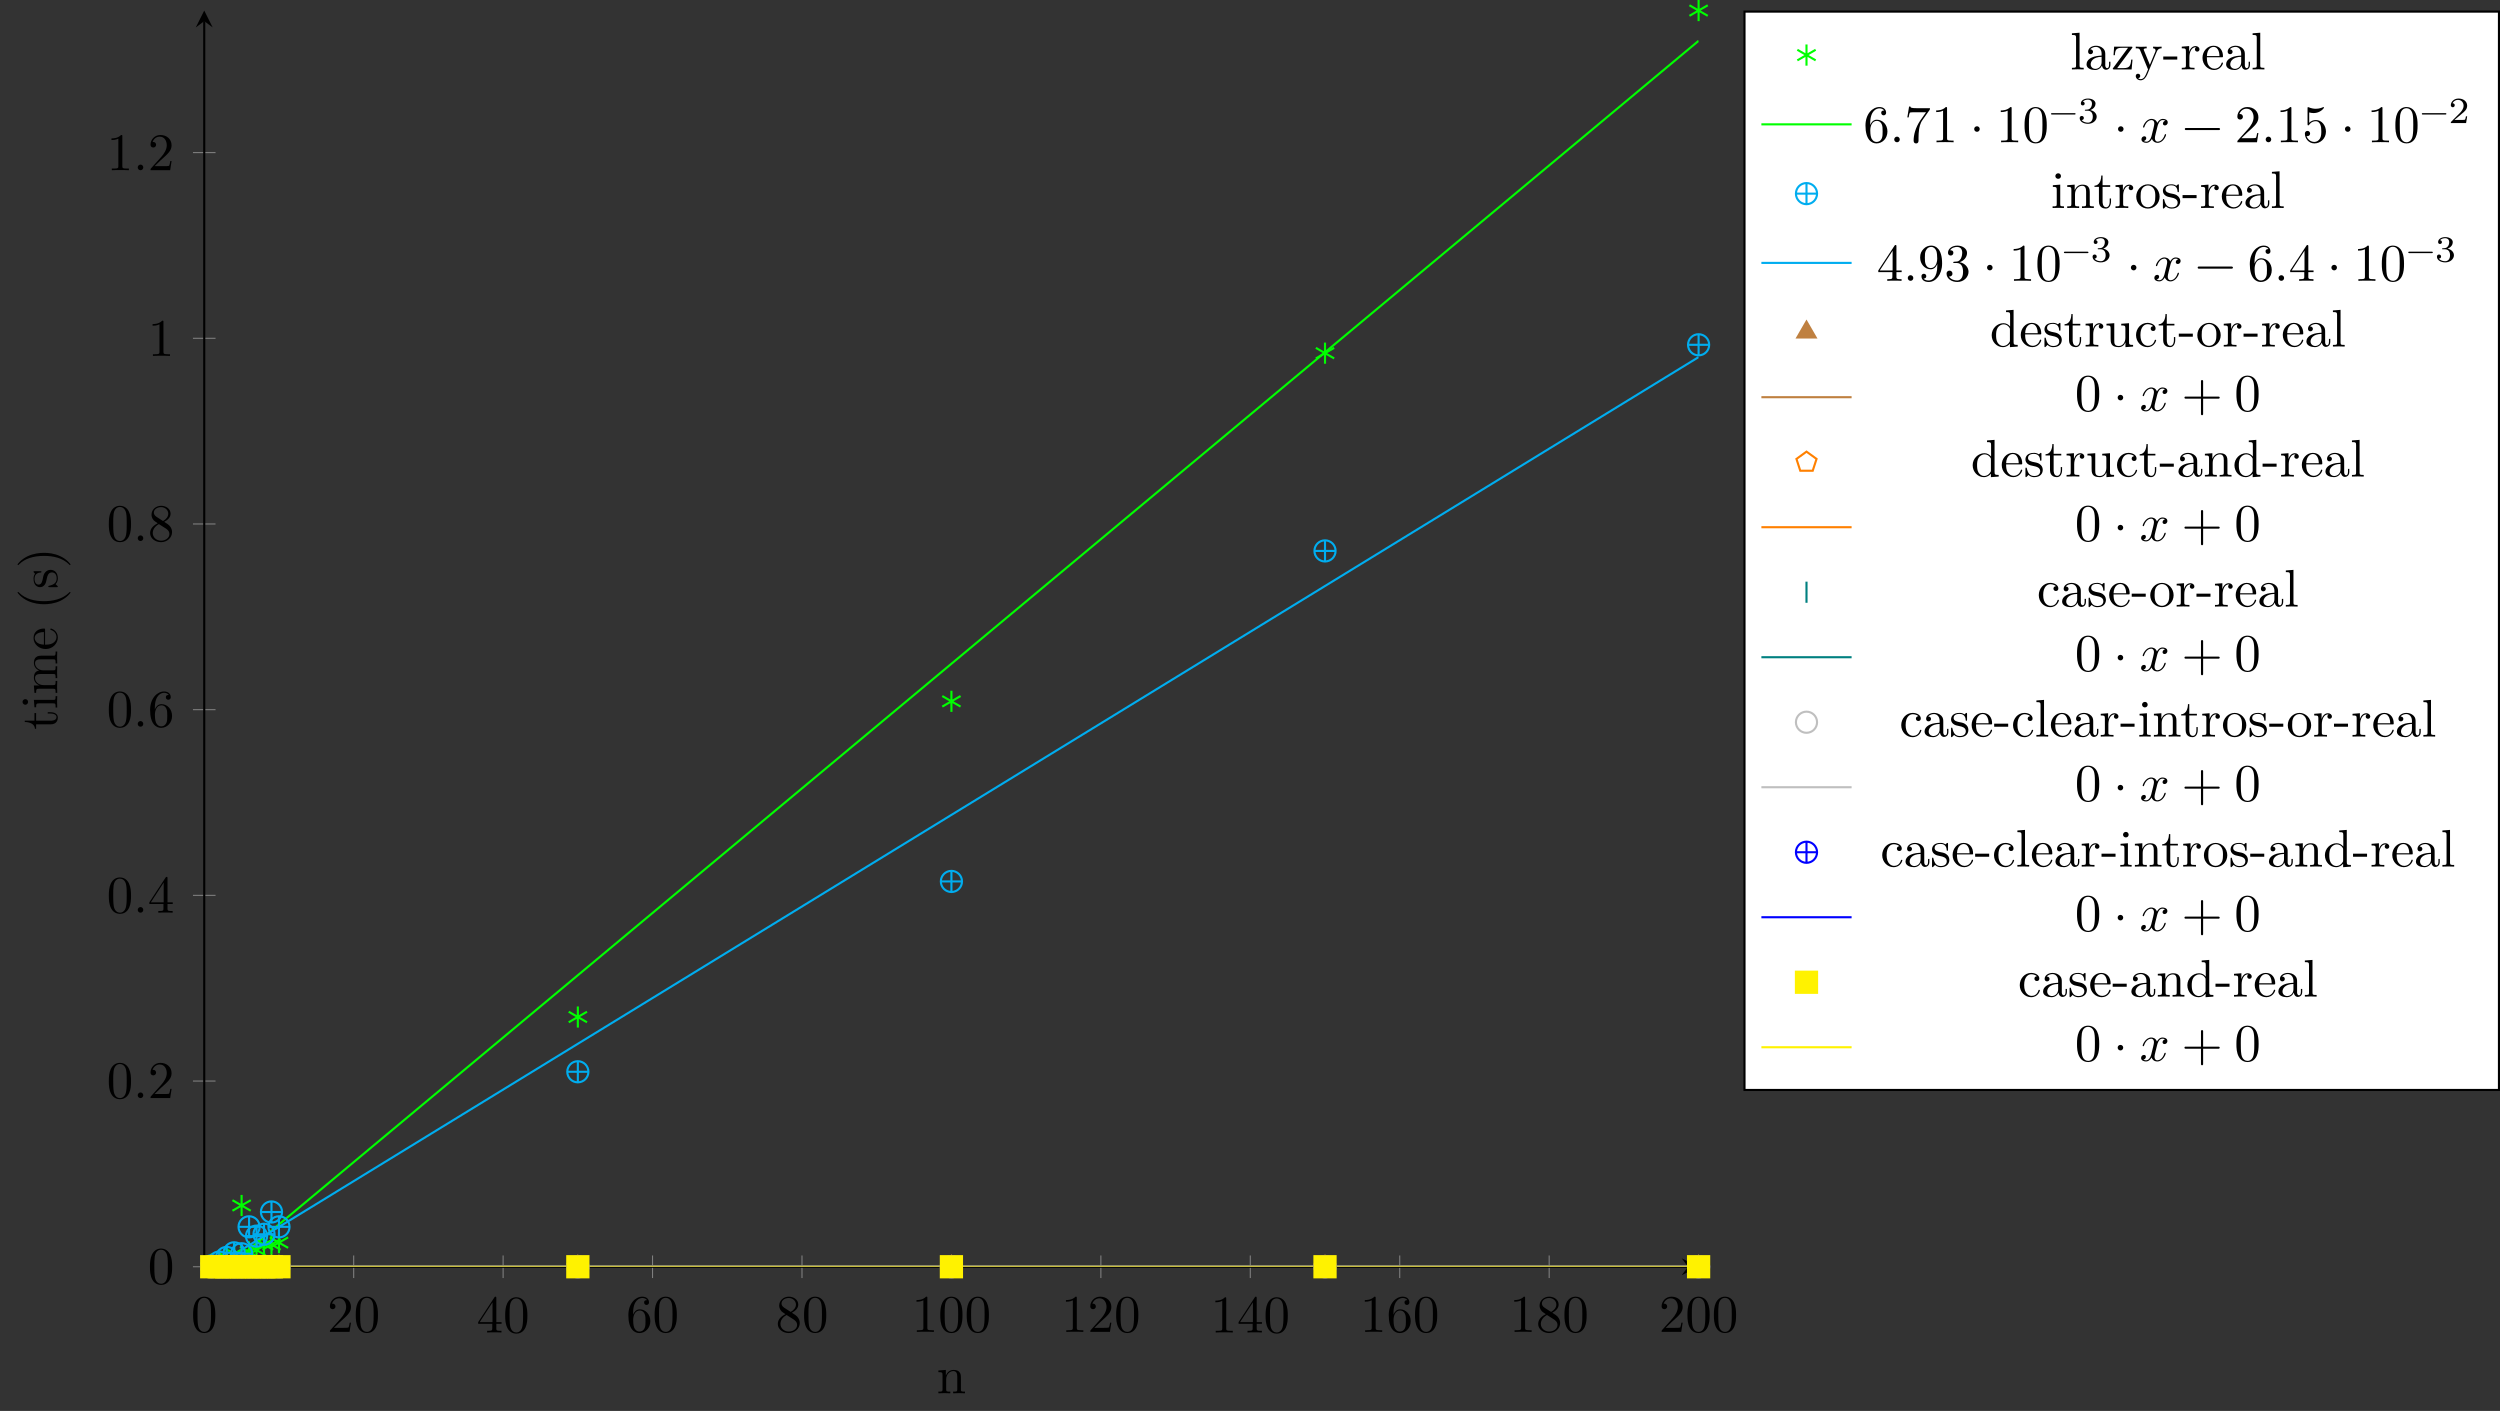 <?xml version="1.0" encoding="UTF-8"?>
<svg xmlns="http://www.w3.org/2000/svg" xmlns:xlink="http://www.w3.org/1999/xlink" width="471.265pt" height="265.964pt" viewBox="0 0 471.265 265.964" version="1.1">
<rect x="0" y="0" width="471.265" height="265.964" fill="#333333" stroke="none"/>
<defs>
<g>
<symbol overflow="visible" id="glyph0-0">
<path style="stroke:none;" d=""/>
</symbol>
<symbol overflow="visible" id="glyph0-1">
<path style="stroke:none;" d="M 4.578 -3.188 C 4.578 -3.984 4.531 -4.781 4.188 -5.516 C 3.734 -6.484 2.906 -6.641 2.5 -6.641 C 1.891 -6.641 1.172 -6.375 0.75 -5.453 C 0.438 -4.766 0.391 -3.984 0.391 -3.188 C 0.391 -2.438 0.422 -1.547 0.844 -0.781 C 1.266 0.016 2 0.219 2.484 0.219 C 3.016 0.219 3.781 0.016 4.219 -0.938 C 4.531 -1.625 4.578 -2.406 4.578 -3.188 Z M 3.766 -3.312 C 3.766 -2.562 3.766 -1.891 3.656 -1.25 C 3.5 -0.297 2.938 0 2.484 0 C 2.094 0 1.5 -0.25 1.328 -1.203 C 1.219 -1.797 1.219 -2.719 1.219 -3.312 C 1.219 -3.953 1.219 -4.609 1.297 -5.141 C 1.484 -6.328 2.234 -6.422 2.484 -6.422 C 2.812 -6.422 3.469 -6.234 3.656 -5.25 C 3.766 -4.688 3.766 -3.938 3.766 -3.312 Z M 3.766 -3.312 "/>
</symbol>
<symbol overflow="visible" id="glyph0-2">
<path style="stroke:none;" d="M 4.469 -1.734 L 4.234 -1.734 C 4.172 -1.438 4.109 -1 4 -0.844 C 3.938 -0.766 3.281 -0.766 3.062 -0.766 L 1.266 -0.766 L 2.328 -1.797 C 3.875 -3.172 4.469 -3.703 4.469 -4.703 C 4.469 -5.844 3.578 -6.641 2.359 -6.641 C 1.234 -6.641 0.5 -5.719 0.5 -4.828 C 0.5 -4.281 1 -4.281 1.031 -4.281 C 1.203 -4.281 1.547 -4.391 1.547 -4.812 C 1.547 -5.062 1.359 -5.328 1.016 -5.328 C 0.938 -5.328 0.922 -5.328 0.891 -5.312 C 1.109 -5.969 1.656 -6.328 2.234 -6.328 C 3.141 -6.328 3.562 -5.516 3.562 -4.703 C 3.562 -3.906 3.078 -3.125 2.516 -2.5 L 0.609 -0.375 C 0.5 -0.266 0.5 -0.234 0.5 0 L 4.203 0 Z M 4.469 -1.734 "/>
</symbol>
<symbol overflow="visible" id="glyph0-3">
<path style="stroke:none;" d="M 4.688 -1.641 L 4.688 -1.953 L 3.703 -1.953 L 3.703 -6.484 C 3.703 -6.688 3.703 -6.75 3.531 -6.75 C 3.453 -6.75 3.422 -6.75 3.344 -6.625 L 0.281 -1.953 L 0.281 -1.641 L 2.938 -1.641 L 2.938 -0.781 C 2.938 -0.422 2.906 -0.312 2.172 -0.312 L 1.969 -0.312 L 1.969 0 C 2.375 -0.031 2.891 -0.031 3.312 -0.031 C 3.734 -0.031 4.25 -0.031 4.672 0 L 4.672 -0.312 L 4.453 -0.312 C 3.719 -0.312 3.703 -0.422 3.703 -0.781 L 3.703 -1.641 Z M 2.984 -1.953 L 0.562 -1.953 L 2.984 -5.672 Z M 2.984 -1.953 "/>
</symbol>
<symbol overflow="visible" id="glyph0-4">
<path style="stroke:none;" d="M 4.562 -2.031 C 4.562 -3.297 3.672 -4.25 2.562 -4.25 C 1.891 -4.25 1.516 -3.75 1.312 -3.266 L 1.312 -3.516 C 1.312 -6.031 2.547 -6.391 3.062 -6.391 C 3.297 -6.391 3.719 -6.328 3.938 -5.984 C 3.781 -5.984 3.391 -5.984 3.391 -5.547 C 3.391 -5.234 3.625 -5.078 3.844 -5.078 C 4 -5.078 4.312 -5.172 4.312 -5.562 C 4.312 -6.156 3.875 -6.641 3.047 -6.641 C 1.766 -6.641 0.422 -5.359 0.422 -3.156 C 0.422 -0.484 1.578 0.219 2.5 0.219 C 3.609 0.219 4.562 -0.719 4.562 -2.031 Z M 3.656 -2.047 C 3.656 -1.562 3.656 -1.062 3.484 -0.703 C 3.188 -0.109 2.734 -0.062 2.5 -0.062 C 1.875 -0.062 1.578 -0.656 1.516 -0.812 C 1.328 -1.281 1.328 -2.078 1.328 -2.25 C 1.328 -3.031 1.656 -4.031 2.547 -4.031 C 2.719 -4.031 3.172 -4.031 3.484 -3.406 C 3.656 -3.047 3.656 -2.531 3.656 -2.047 Z M 3.656 -2.047 "/>
</symbol>
<symbol overflow="visible" id="glyph0-5">
<path style="stroke:none;" d="M 4.562 -1.672 C 4.562 -2.031 4.453 -2.484 4.062 -2.906 C 3.875 -3.109 3.719 -3.203 3.078 -3.609 C 3.797 -3.984 4.281 -4.5 4.281 -5.156 C 4.281 -6.078 3.406 -6.641 2.5 -6.641 C 1.5 -6.641 0.688 -5.906 0.688 -4.969 C 0.688 -4.797 0.703 -4.344 1.125 -3.875 C 1.234 -3.766 1.609 -3.516 1.859 -3.344 C 1.281 -3.047 0.422 -2.5 0.422 -1.5 C 0.422 -0.453 1.438 0.219 2.484 0.219 C 3.609 0.219 4.562 -0.609 4.562 -1.672 Z M 3.844 -5.156 C 3.844 -4.578 3.453 -4.109 2.859 -3.766 L 1.625 -4.562 C 1.172 -4.859 1.125 -5.188 1.125 -5.359 C 1.125 -5.969 1.781 -6.391 2.484 -6.391 C 3.203 -6.391 3.844 -5.875 3.844 -5.156 Z M 4.062 -1.312 C 4.062 -0.578 3.312 -0.062 2.5 -0.062 C 1.641 -0.062 0.922 -0.672 0.922 -1.5 C 0.922 -2.078 1.234 -2.719 2.078 -3.188 L 3.312 -2.406 C 3.594 -2.219 4.062 -1.922 4.062 -1.312 Z M 4.062 -1.312 "/>
</symbol>
<symbol overflow="visible" id="glyph0-6">
<path style="stroke:none;" d="M 4.172 0 L 4.172 -0.312 L 3.859 -0.312 C 2.953 -0.312 2.938 -0.422 2.938 -0.781 L 2.938 -6.375 C 2.938 -6.625 2.938 -6.641 2.703 -6.641 C 2.078 -6 1.203 -6 0.891 -6 L 0.891 -5.688 C 1.094 -5.688 1.672 -5.688 2.188 -5.953 L 2.188 -0.781 C 2.188 -0.422 2.156 -0.312 1.266 -0.312 L 0.953 -0.312 L 0.953 0 C 1.297 -0.031 2.156 -0.031 2.562 -0.031 C 2.953 -0.031 3.828 -0.031 4.172 0 Z M 4.172 0 "/>
</symbol>
<symbol overflow="visible" id="glyph0-7">
<path style="stroke:none;" d="M 1.906 -0.531 C 1.906 -0.812 1.672 -1.062 1.391 -1.062 C 1.094 -1.062 0.859 -0.812 0.859 -0.531 C 0.859 -0.234 1.094 0 1.391 0 C 1.672 0 1.906 -0.234 1.906 -0.531 Z M 1.906 -0.531 "/>
</symbol>
<symbol overflow="visible" id="glyph0-8">
<path style="stroke:none;" d="M 4.828 -6.422 L 2.406 -6.422 C 1.203 -6.422 1.172 -6.547 1.141 -6.734 L 0.891 -6.734 L 0.562 -4.688 L 0.812 -4.688 C 0.844 -4.844 0.922 -5.469 1.062 -5.594 C 1.125 -5.656 1.906 -5.656 2.031 -5.656 L 4.094 -5.656 L 2.984 -4.078 C 2.078 -2.734 1.75 -1.344 1.75 -0.328 C 1.75 -0.234 1.75 0.219 2.219 0.219 C 2.672 0.219 2.672 -0.234 2.672 -0.328 L 2.672 -0.844 C 2.672 -1.391 2.703 -1.938 2.781 -2.469 C 2.828 -2.703 2.953 -3.562 3.406 -4.172 L 4.75 -6.078 C 4.828 -6.188 4.828 -6.203 4.828 -6.422 Z M 4.828 -6.422 "/>
</symbol>
<symbol overflow="visible" id="glyph0-9">
<path style="stroke:none;" d="M 1.906 -2.5 C 1.906 -2.781 1.672 -3.016 1.391 -3.016 C 1.094 -3.016 0.859 -2.781 0.859 -2.5 C 0.859 -2.203 1.094 -1.969 1.391 -1.969 C 1.672 -1.969 1.906 -2.203 1.906 -2.5 Z M 1.906 -2.5 "/>
</symbol>
<symbol overflow="visible" id="glyph0-10">
<path style="stroke:none;" d="M 5.25 -3.75 C 5.25 -4.266 4.672 -4.406 4.328 -4.406 C 3.75 -4.406 3.406 -3.875 3.281 -3.656 C 3.031 -4.312 2.5 -4.406 2.203 -4.406 C 1.172 -4.406 0.594 -3.125 0.594 -2.875 C 0.594 -2.766 0.719 -2.766 0.719 -2.766 C 0.797 -2.766 0.828 -2.797 0.844 -2.875 C 1.188 -3.938 1.844 -4.188 2.188 -4.188 C 2.375 -4.188 2.719 -4.094 2.719 -3.516 C 2.719 -3.203 2.547 -2.547 2.188 -1.141 C 2.031 -0.531 1.672 -0.109 1.234 -0.109 C 1.172 -0.109 0.953 -0.109 0.734 -0.234 C 0.984 -0.297 1.203 -0.5 1.203 -0.781 C 1.203 -1.047 0.984 -1.125 0.844 -1.125 C 0.531 -1.125 0.297 -0.875 0.297 -0.547 C 0.297 -0.094 0.781 0.109 1.219 0.109 C 1.891 0.109 2.25 -0.594 2.266 -0.641 C 2.391 -0.281 2.75 0.109 3.344 0.109 C 4.375 0.109 4.938 -1.172 4.938 -1.422 C 4.938 -1.531 4.859 -1.531 4.828 -1.531 C 4.734 -1.531 4.719 -1.484 4.688 -1.422 C 4.359 -0.344 3.688 -0.109 3.375 -0.109 C 2.984 -0.109 2.828 -0.422 2.828 -0.766 C 2.828 -0.984 2.875 -1.203 2.984 -1.641 L 3.328 -3.016 C 3.391 -3.266 3.625 -4.188 4.312 -4.188 C 4.359 -4.188 4.609 -4.188 4.812 -4.062 C 4.531 -4 4.344 -3.766 4.344 -3.516 C 4.344 -3.359 4.453 -3.172 4.719 -3.172 C 4.938 -3.172 5.25 -3.344 5.25 -3.75 Z M 5.25 -3.75 "/>
</symbol>
<symbol overflow="visible" id="glyph0-11">
<path style="stroke:none;" d="M 7.203 -2.5 C 7.203 -2.609 7.109 -2.688 7 -2.688 L 0.75 -2.688 C 0.641 -2.688 0.562 -2.609 0.562 -2.5 C 0.562 -2.375 0.641 -2.297 0.75 -2.297 L 7 -2.297 C 7.109 -2.297 7.203 -2.375 7.203 -2.5 Z M 7.203 -2.5 "/>
</symbol>
<symbol overflow="visible" id="glyph0-12">
<path style="stroke:none;" d="M 4.469 -2 C 4.469 -3.188 3.656 -4.188 2.578 -4.188 C 2.109 -4.188 1.672 -4.031 1.312 -3.672 L 1.312 -5.625 C 1.516 -5.562 1.844 -5.5 2.156 -5.5 C 3.391 -5.5 4.094 -6.406 4.094 -6.531 C 4.094 -6.594 4.062 -6.641 3.984 -6.641 C 3.984 -6.641 3.953 -6.641 3.906 -6.609 C 3.703 -6.516 3.219 -6.312 2.547 -6.312 C 2.156 -6.312 1.688 -6.391 1.219 -6.594 C 1.141 -6.625 1.109 -6.625 1.109 -6.625 C 1 -6.625 1 -6.547 1 -6.391 L 1 -3.438 C 1 -3.266 1 -3.188 1.141 -3.188 C 1.219 -3.188 1.234 -3.203 1.281 -3.266 C 1.391 -3.422 1.75 -3.969 2.562 -3.969 C 3.078 -3.969 3.328 -3.516 3.406 -3.328 C 3.562 -2.953 3.594 -2.578 3.594 -2.078 C 3.594 -1.719 3.594 -1.125 3.344 -0.703 C 3.109 -0.312 2.734 -0.062 2.281 -0.062 C 1.562 -0.062 0.984 -0.594 0.812 -1.172 C 0.844 -1.172 0.875 -1.156 0.984 -1.156 C 1.312 -1.156 1.484 -1.406 1.484 -1.641 C 1.484 -1.891 1.312 -2.141 0.984 -2.141 C 0.844 -2.141 0.5 -2.062 0.5 -1.609 C 0.5 -0.75 1.188 0.219 2.297 0.219 C 3.453 0.219 4.469 -0.734 4.469 -2 Z M 4.469 -2 "/>
</symbol>
<symbol overflow="visible" id="glyph0-13">
<path style="stroke:none;" d="M 4.562 -3.281 C 4.562 -5.969 3.406 -6.641 2.516 -6.641 C 1.969 -6.641 1.484 -6.453 1.062 -6.016 C 0.641 -5.562 0.422 -5.141 0.422 -4.391 C 0.422 -3.156 1.297 -2.172 2.406 -2.172 C 3.016 -2.172 3.422 -2.594 3.656 -3.172 L 3.656 -2.844 C 3.656 -0.516 2.625 -0.062 2.047 -0.062 C 1.875 -0.062 1.328 -0.078 1.062 -0.422 C 1.5 -0.422 1.578 -0.703 1.578 -0.875 C 1.578 -1.188 1.344 -1.328 1.125 -1.328 C 0.969 -1.328 0.672 -1.25 0.672 -0.859 C 0.672 -0.188 1.203 0.219 2.047 0.219 C 3.344 0.219 4.562 -1.141 4.562 -3.281 Z M 3.641 -4.203 C 3.641 -3.375 3.297 -2.406 2.422 -2.406 C 2.266 -2.406 1.797 -2.406 1.5 -3.031 C 1.312 -3.406 1.312 -3.891 1.312 -4.391 C 1.312 -4.922 1.312 -5.391 1.531 -5.766 C 1.797 -6.266 2.172 -6.391 2.516 -6.391 C 2.984 -6.391 3.312 -6.047 3.484 -5.609 C 3.594 -5.281 3.641 -4.656 3.641 -4.203 Z M 3.641 -4.203 "/>
</symbol>
<symbol overflow="visible" id="glyph0-14">
<path style="stroke:none;" d="M 4.562 -1.703 C 4.562 -2.516 3.922 -3.297 2.891 -3.516 C 3.703 -3.781 4.281 -4.469 4.281 -5.266 C 4.281 -6.078 3.406 -6.641 2.453 -6.641 C 1.453 -6.641 0.688 -6.047 0.688 -5.281 C 0.688 -4.953 0.906 -4.766 1.203 -4.766 C 1.5 -4.766 1.703 -4.984 1.703 -5.281 C 1.703 -5.766 1.234 -5.766 1.094 -5.766 C 1.391 -6.266 2.047 -6.391 2.406 -6.391 C 2.828 -6.391 3.375 -6.172 3.375 -5.281 C 3.375 -5.156 3.344 -4.578 3.094 -4.141 C 2.797 -3.656 2.453 -3.625 2.203 -3.625 C 2.125 -3.609 1.891 -3.594 1.812 -3.594 C 1.734 -3.578 1.672 -3.562 1.672 -3.469 C 1.672 -3.359 1.734 -3.359 1.906 -3.359 L 2.344 -3.359 C 3.156 -3.359 3.531 -2.688 3.531 -1.703 C 3.531 -0.344 2.844 -0.062 2.406 -0.062 C 1.969 -0.062 1.219 -0.234 0.875 -0.812 C 1.219 -0.766 1.531 -0.984 1.531 -1.359 C 1.531 -1.719 1.266 -1.922 0.984 -1.922 C 0.734 -1.922 0.422 -1.781 0.422 -1.344 C 0.422 -0.438 1.344 0.219 2.438 0.219 C 3.656 0.219 4.562 -0.688 4.562 -1.703 Z M 4.562 -1.703 "/>
</symbol>
<symbol overflow="visible" id="glyph0-15">
<path style="stroke:none;" d="M 7.203 -2.5 C 7.203 -2.609 7.109 -2.688 7 -2.688 L 4.078 -2.688 L 4.078 -5.609 C 4.078 -5.719 3.984 -5.812 3.875 -5.812 C 3.766 -5.812 3.672 -5.719 3.672 -5.609 L 3.672 -2.688 L 0.75 -2.688 C 0.641 -2.688 0.562 -2.609 0.562 -2.5 C 0.562 -2.375 0.641 -2.297 0.75 -2.297 L 3.672 -2.297 L 3.672 0.625 C 3.672 0.734 3.766 0.828 3.875 0.828 C 3.984 0.828 4.078 0.734 4.078 0.625 L 4.078 -2.297 L 7 -2.297 C 7.109 -2.297 7.203 -2.375 7.203 -2.5 Z M 7.203 -2.5 "/>
</symbol>
<symbol overflow="visible" id="glyph1-0">
<path style="stroke:none;" d=""/>
</symbol>
<symbol overflow="visible" id="glyph1-1">
<path style="stroke:none;" d="M 5.328 0 L 5.328 -0.312 C 4.812 -0.312 4.562 -0.312 4.562 -0.609 L 4.562 -2.516 C 4.562 -3.375 4.562 -3.672 4.25 -4.031 C 4.109 -4.203 3.781 -4.406 3.203 -4.406 C 2.469 -4.406 2 -3.984 1.719 -3.359 L 1.719 -4.406 L 0.312 -4.297 L 0.312 -3.984 C 1.016 -3.984 1.094 -3.922 1.094 -3.422 L 1.094 -0.75 C 1.094 -0.312 0.984 -0.312 0.312 -0.312 L 0.312 0 L 1.453 -0.031 L 2.562 0 L 2.562 -0.312 C 1.891 -0.312 1.781 -0.312 1.781 -0.75 L 1.781 -2.594 C 1.781 -3.625 2.5 -4.188 3.125 -4.188 C 3.766 -4.188 3.875 -3.656 3.875 -3.078 L 3.875 -0.75 C 3.875 -0.312 3.766 -0.312 3.094 -0.312 L 3.094 0 L 4.219 -0.031 Z M 5.328 0 "/>
</symbol>
<symbol overflow="visible" id="glyph1-2">
<path style="stroke:none;" d="M 2.547 0 L 2.547 -0.312 C 1.875 -0.312 1.766 -0.312 1.766 -0.75 L 1.766 -6.922 L 0.328 -6.812 L 0.328 -6.5 C 1.031 -6.5 1.109 -6.438 1.109 -5.938 L 1.109 -0.75 C 1.109 -0.312 1 -0.312 0.328 -0.312 L 0.328 0 L 1.438 -0.031 Z M 2.547 0 "/>
</symbol>
<symbol overflow="visible" id="glyph1-3">
<path style="stroke:none;" d="M 4.812 -0.891 L 4.812 -1.453 L 4.562 -1.453 L 4.562 -0.891 C 4.562 -0.312 4.312 -0.25 4.203 -0.25 C 3.875 -0.25 3.844 -0.703 3.844 -0.75 L 3.844 -2.734 C 3.844 -3.156 3.844 -3.547 3.484 -3.922 C 3.094 -4.312 2.594 -4.469 2.109 -4.469 C 1.297 -4.469 0.609 -4 0.609 -3.344 C 0.609 -3.047 0.812 -2.875 1.062 -2.875 C 1.344 -2.875 1.531 -3.078 1.531 -3.328 C 1.531 -3.453 1.469 -3.781 1.016 -3.781 C 1.281 -4.141 1.781 -4.25 2.094 -4.25 C 2.578 -4.25 3.156 -3.859 3.156 -2.969 L 3.156 -2.609 C 2.641 -2.578 1.938 -2.547 1.312 -2.25 C 0.562 -1.906 0.312 -1.391 0.312 -0.953 C 0.312 -0.141 1.281 0.109 1.906 0.109 C 2.578 0.109 3.031 -0.297 3.219 -0.75 C 3.266 -0.359 3.531 0.062 4 0.062 C 4.203 0.062 4.812 -0.078 4.812 -0.891 Z M 3.156 -1.391 C 3.156 -0.453 2.438 -0.109 1.984 -0.109 C 1.5 -0.109 1.094 -0.453 1.094 -0.953 C 1.094 -1.5 1.5 -2.328 3.156 -2.391 Z M 3.156 -1.391 "/>
</symbol>
<symbol overflow="visible" id="glyph1-4">
<path style="stroke:none;" d="M 4 -1.859 L 3.75 -1.859 C 3.656 -0.688 3.453 -0.25 2.297 -0.25 L 1.109 -0.25 L 3.891 -4 C 3.984 -4.109 3.984 -4.125 3.984 -4.172 C 3.984 -4.297 3.891 -4.297 3.719 -4.297 L 0.531 -4.297 L 0.422 -2.688 L 0.672 -2.688 C 0.734 -3.703 0.922 -4.078 2.016 -4.078 L 3.156 -4.078 L 0.375 -0.312 C 0.281 -0.203 0.281 -0.188 0.281 -0.141 C 0.281 0 0.344 0 0.531 0 L 3.828 0 Z M 4 -1.859 "/>
</symbol>
<symbol overflow="visible" id="glyph1-5">
<path style="stroke:none;" d="M 5.062 -3.984 L 5.062 -4.297 C 4.828 -4.281 4.547 -4.266 4.312 -4.266 L 3.453 -4.297 L 3.453 -3.984 C 3.766 -3.984 3.922 -3.812 3.922 -3.562 C 3.922 -3.453 3.906 -3.438 3.859 -3.312 L 2.844 -0.875 L 1.75 -3.547 C 1.703 -3.656 1.688 -3.688 1.688 -3.734 C 1.688 -3.984 2.047 -3.984 2.25 -3.984 L 2.25 -4.297 L 1.156 -4.266 C 0.891 -4.266 0.484 -4.281 0.188 -4.297 L 0.188 -3.984 C 0.672 -3.984 0.859 -3.984 1 -3.641 L 2.5 0 L 2.25 0.594 C 2.031 1.141 1.75 1.828 1.109 1.828 C 1.062 1.828 0.828 1.828 0.641 1.641 C 0.953 1.609 1.031 1.391 1.031 1.219 C 1.031 0.969 0.844 0.812 0.609 0.812 C 0.406 0.812 0.188 0.938 0.188 1.234 C 0.188 1.688 0.609 2.047 1.109 2.047 C 1.734 2.047 2.141 1.469 2.375 0.906 L 4.141 -3.344 C 4.391 -3.984 4.906 -3.984 5.062 -3.984 Z M 5.062 -3.984 "/>
</symbol>
<symbol overflow="visible" id="glyph1-6">
<path style="stroke:none;" d="M 2.75 -1.859 L 2.75 -2.438 L 0.109 -2.438 L 0.109 -1.859 Z M 2.75 -1.859 "/>
</symbol>
<symbol overflow="visible" id="glyph1-7">
<path style="stroke:none;" d="M 3.625 -3.797 C 3.625 -4.109 3.312 -4.406 2.891 -4.406 C 2.156 -4.406 1.797 -3.734 1.672 -3.312 L 1.672 -4.406 L 0.281 -4.297 L 0.281 -3.984 C 0.984 -3.984 1.062 -3.922 1.062 -3.422 L 1.062 -0.75 C 1.062 -0.312 0.953 -0.312 0.281 -0.312 L 0.281 0 L 1.422 -0.031 C 1.812 -0.031 2.281 -0.031 2.688 0 L 2.688 -0.312 L 2.469 -0.312 C 1.734 -0.312 1.719 -0.422 1.719 -0.781 L 1.719 -2.312 C 1.719 -3.297 2.141 -4.188 2.891 -4.188 C 2.953 -4.188 2.984 -4.188 3 -4.172 C 2.969 -4.172 2.766 -4.047 2.766 -3.781 C 2.766 -3.516 2.984 -3.359 3.203 -3.359 C 3.375 -3.359 3.625 -3.484 3.625 -3.797 Z M 3.625 -3.797 "/>
</symbol>
<symbol overflow="visible" id="glyph1-8">
<path style="stroke:none;" d="M 4.141 -1.188 C 4.141 -1.281 4.062 -1.312 4 -1.312 C 3.922 -1.312 3.891 -1.25 3.875 -1.172 C 3.531 -0.141 2.625 -0.141 2.531 -0.141 C 2.031 -0.141 1.641 -0.438 1.406 -0.812 C 1.109 -1.281 1.109 -1.938 1.109 -2.297 L 3.891 -2.297 C 4.109 -2.297 4.141 -2.297 4.141 -2.516 C 4.141 -3.5 3.594 -4.469 2.359 -4.469 C 1.203 -4.469 0.281 -3.438 0.281 -2.188 C 0.281 -0.859 1.328 0.109 2.469 0.109 C 3.688 0.109 4.141 -1 4.141 -1.188 Z M 3.484 -2.516 L 1.109 -2.516 C 1.172 -4 2.016 -4.25 2.359 -4.25 C 3.375 -4.25 3.484 -2.906 3.484 -2.516 Z M 3.484 -2.516 "/>
</symbol>
<symbol overflow="visible" id="glyph1-9">
<path style="stroke:none;" d="M 2.469 0 L 2.469 -0.312 C 1.797 -0.312 1.766 -0.359 1.766 -0.75 L 1.766 -4.406 L 0.375 -4.297 L 0.375 -3.984 C 1.016 -3.984 1.109 -3.922 1.109 -3.438 L 1.109 -0.75 C 1.109 -0.312 1 -0.312 0.328 -0.312 L 0.328 0 L 1.422 -0.031 C 1.781 -0.031 2.125 -0.016 2.469 0 Z M 1.906 -6.016 C 1.906 -6.297 1.688 -6.547 1.391 -6.547 C 1.047 -6.547 0.844 -6.266 0.844 -6.016 C 0.844 -5.75 1.078 -5.5 1.375 -5.5 C 1.719 -5.5 1.906 -5.766 1.906 -6.016 Z M 1.906 -6.016 "/>
</symbol>
<symbol overflow="visible" id="glyph1-10">
<path style="stroke:none;" d="M 3.312 -1.234 L 3.312 -1.797 L 3.062 -1.797 L 3.062 -1.25 C 3.062 -0.516 2.766 -0.141 2.391 -0.141 C 1.719 -0.141 1.719 -1.047 1.719 -1.219 L 1.719 -3.984 L 3.156 -3.984 L 3.156 -4.297 L 1.719 -4.297 L 1.719 -6.125 L 1.469 -6.125 C 1.469 -5.312 1.172 -4.25 0.188 -4.203 L 0.188 -3.984 L 1.031 -3.984 L 1.031 -1.234 C 1.031 -0.016 1.969 0.109 2.328 0.109 C 3.031 0.109 3.312 -0.594 3.312 -1.234 Z M 3.312 -1.234 "/>
</symbol>
<symbol overflow="visible" id="glyph1-11">
<path style="stroke:none;" d="M 4.688 -2.141 C 4.688 -3.406 3.703 -4.469 2.5 -4.469 C 1.25 -4.469 0.281 -3.375 0.281 -2.141 C 0.281 -0.844 1.312 0.109 2.484 0.109 C 3.688 0.109 4.688 -0.875 4.688 -2.141 Z M 3.875 -2.219 C 3.875 -1.859 3.875 -1.312 3.656 -0.875 C 3.422 -0.422 2.984 -0.141 2.5 -0.141 C 2.062 -0.141 1.625 -0.344 1.359 -0.812 C 1.109 -1.25 1.109 -1.859 1.109 -2.219 C 1.109 -2.609 1.109 -3.141 1.344 -3.578 C 1.609 -4.031 2.078 -4.25 2.484 -4.25 C 2.922 -4.25 3.344 -4.031 3.609 -3.594 C 3.875 -3.172 3.875 -2.594 3.875 -2.219 Z M 3.875 -2.219 "/>
</symbol>
<symbol overflow="visible" id="glyph1-12">
<path style="stroke:none;" d="M 3.594 -1.281 C 3.594 -1.797 3.297 -2.109 3.172 -2.219 C 2.844 -2.547 2.453 -2.625 2.031 -2.703 C 1.469 -2.812 0.812 -2.938 0.812 -3.516 C 0.812 -3.875 1.062 -4.281 1.922 -4.281 C 3.016 -4.281 3.078 -3.375 3.094 -3.078 C 3.094 -2.984 3.203 -2.984 3.203 -2.984 C 3.344 -2.984 3.344 -3.031 3.344 -3.219 L 3.344 -4.234 C 3.344 -4.391 3.344 -4.469 3.234 -4.469 C 3.188 -4.469 3.156 -4.469 3.031 -4.344 C 3 -4.312 2.906 -4.219 2.859 -4.188 C 2.484 -4.469 2.078 -4.469 1.922 -4.469 C 0.703 -4.469 0.328 -3.797 0.328 -3.234 C 0.328 -2.891 0.484 -2.609 0.75 -2.391 C 1.078 -2.141 1.359 -2.078 2.078 -1.938 C 2.297 -1.891 3.109 -1.734 3.109 -1.016 C 3.109 -0.516 2.766 -0.109 1.984 -0.109 C 1.141 -0.109 0.781 -0.672 0.594 -1.531 C 0.562 -1.656 0.562 -1.688 0.453 -1.688 C 0.328 -1.688 0.328 -1.625 0.328 -1.453 L 0.328 -0.125 C 0.328 0.047 0.328 0.109 0.438 0.109 C 0.484 0.109 0.5 0.094 0.688 -0.094 C 0.703 -0.109 0.703 -0.125 0.891 -0.312 C 1.328 0.094 1.781 0.109 1.984 0.109 C 3.125 0.109 3.594 -0.562 3.594 -1.281 Z M 3.594 -1.281 "/>
</symbol>
<symbol overflow="visible" id="glyph1-13">
<path style="stroke:none;" d="M 5.25 0 L 5.25 -0.312 C 4.562 -0.312 4.469 -0.375 4.469 -0.875 L 4.469 -6.922 L 3.047 -6.812 L 3.047 -6.5 C 3.734 -6.5 3.812 -6.438 3.812 -5.938 L 3.812 -3.781 C 3.531 -4.141 3.094 -4.406 2.562 -4.406 C 1.391 -4.406 0.344 -3.422 0.344 -2.141 C 0.344 -0.875 1.312 0.109 2.453 0.109 C 3.094 0.109 3.531 -0.234 3.781 -0.547 L 3.781 0.109 Z M 3.781 -1.172 C 3.781 -1 3.781 -0.984 3.672 -0.812 C 3.375 -0.328 2.938 -0.109 2.5 -0.109 C 2.047 -0.109 1.688 -0.375 1.453 -0.75 C 1.203 -1.156 1.172 -1.719 1.172 -2.141 C 1.172 -2.5 1.188 -3.094 1.469 -3.547 C 1.688 -3.859 2.062 -4.188 2.609 -4.188 C 2.953 -4.188 3.375 -4.031 3.672 -3.594 C 3.781 -3.422 3.781 -3.406 3.781 -3.219 Z M 3.781 -1.172 "/>
</symbol>
<symbol overflow="visible" id="glyph1-14">
<path style="stroke:none;" d="M 5.328 0 L 5.328 -0.312 C 4.641 -0.312 4.562 -0.375 4.562 -0.875 L 4.562 -4.406 L 3.094 -4.297 L 3.094 -3.984 C 3.781 -3.984 3.875 -3.922 3.875 -3.422 L 3.875 -1.656 C 3.875 -0.781 3.391 -0.109 2.656 -0.109 C 1.828 -0.109 1.781 -0.578 1.781 -1.094 L 1.781 -4.406 L 0.312 -4.297 L 0.312 -3.984 C 1.094 -3.984 1.094 -3.953 1.094 -3.078 L 1.094 -1.578 C 1.094 -0.797 1.094 0.109 2.609 0.109 C 3.172 0.109 3.609 -0.172 3.891 -0.781 L 3.891 0.109 Z M 5.328 0 "/>
</symbol>
<symbol overflow="visible" id="glyph1-15">
<path style="stroke:none;" d="M 4.141 -1.188 C 4.141 -1.281 4.031 -1.281 4 -1.281 C 3.922 -1.281 3.891 -1.25 3.875 -1.188 C 3.594 -0.266 2.938 -0.141 2.578 -0.141 C 2.047 -0.141 1.172 -0.562 1.172 -2.172 C 1.172 -3.797 1.984 -4.219 2.516 -4.219 C 2.609 -4.219 3.234 -4.203 3.578 -3.844 C 3.172 -3.812 3.109 -3.516 3.109 -3.391 C 3.109 -3.125 3.297 -2.938 3.562 -2.938 C 3.828 -2.938 4.031 -3.094 4.031 -3.406 C 4.031 -4.078 3.266 -4.469 2.5 -4.469 C 1.25 -4.469 0.344 -3.391 0.344 -2.156 C 0.344 -0.875 1.328 0.109 2.484 0.109 C 3.812 0.109 4.141 -1.094 4.141 -1.188 Z M 4.141 -1.188 "/>
</symbol>
<symbol overflow="visible" id="glyph2-0">
<path style="stroke:none;" d=""/>
</symbol>
<symbol overflow="visible" id="glyph2-1">
<path style="stroke:none;" d="M -1.234 -3.312 L -1.797 -3.312 L -1.797 -3.062 L -1.25 -3.062 C -0.516 -3.062 -0.141 -2.766 -0.141 -2.391 C -0.141 -1.719 -1.047 -1.719 -1.219 -1.719 L -3.984 -1.719 L -3.984 -3.156 L -4.297 -3.156 L -4.297 -1.719 L -6.125 -1.719 L -6.125 -1.469 C -5.312 -1.469 -4.25 -1.172 -4.203 -0.188 L -3.984 -0.188 L -3.984 -1.031 L -1.234 -1.031 C -0.016 -1.031 0.109 -1.969 0.109 -2.328 C 0.109 -3.031 -0.594 -3.312 -1.234 -3.312 Z M -1.234 -3.312 "/>
</symbol>
<symbol overflow="visible" id="glyph2-2">
<path style="stroke:none;" d="M 0 -2.469 L -0.312 -2.469 C -0.312 -1.797 -0.359 -1.766 -0.75 -1.766 L -4.406 -1.766 L -4.297 -0.375 L -3.984 -0.375 C -3.984 -1.016 -3.922 -1.109 -3.438 -1.109 L -0.75 -1.109 C -0.312 -1.109 -0.312 -1 -0.312 -0.328 L 0 -0.328 L -0.031 -1.422 C -0.031 -1.781 -0.016 -2.125 0 -2.469 Z M -6.016 -1.906 C -6.297 -1.906 -6.547 -1.688 -6.547 -1.391 C -6.547 -1.047 -6.266 -0.844 -6.016 -0.844 C -5.75 -0.844 -5.5 -1.078 -5.5 -1.375 C -5.5 -1.719 -5.766 -1.906 -6.016 -1.906 Z M -6.016 -1.906 "/>
</symbol>
<symbol overflow="visible" id="glyph2-3">
<path style="stroke:none;" d="M 0 -8.109 L -0.312 -8.109 C -0.312 -7.594 -0.312 -7.344 -0.609 -7.328 L -2.516 -7.328 C -3.375 -7.328 -3.672 -7.328 -4.031 -7.016 C -4.203 -6.875 -4.406 -6.547 -4.406 -5.969 C -4.406 -5.141 -3.812 -4.688 -3.422 -4.531 C -4.297 -4.391 -4.406 -3.656 -4.406 -3.203 C -4.406 -2.469 -3.984 -2 -3.359 -1.719 L -4.406 -1.719 L -4.297 -0.312 L -3.984 -0.312 C -3.984 -1.016 -3.922 -1.094 -3.422 -1.094 L -0.75 -1.094 C -0.312 -1.094 -0.312 -0.984 -0.312 -0.312 L 0 -0.312 L -0.031 -1.453 L 0 -2.562 L -0.312 -2.562 C -0.312 -1.891 -0.312 -1.781 -0.75 -1.781 L -2.594 -1.781 C -3.625 -1.781 -4.188 -2.5 -4.188 -3.125 C -4.188 -3.766 -3.656 -3.875 -3.078 -3.875 L -0.75 -3.875 C -0.312 -3.875 -0.312 -3.766 -0.312 -3.094 L 0 -3.094 L -0.031 -4.219 L 0 -5.328 L -0.312 -5.328 C -0.312 -4.672 -0.312 -4.562 -0.75 -4.562 L -2.594 -4.562 C -3.625 -4.562 -4.188 -5.266 -4.188 -5.906 C -4.188 -6.531 -3.656 -6.641 -3.078 -6.641 L -0.75 -6.641 C -0.312 -6.641 -0.312 -6.531 -0.312 -5.859 L 0 -5.859 L -0.031 -6.984 Z M 0 -8.109 "/>
</symbol>
<symbol overflow="visible" id="glyph2-4">
<path style="stroke:none;" d="M -1.188 -4.141 C -1.281 -4.141 -1.312 -4.062 -1.312 -4 C -1.312 -3.922 -1.25 -3.891 -1.172 -3.875 C -0.141 -3.531 -0.141 -2.625 -0.141 -2.531 C -0.141 -2.031 -0.438 -1.641 -0.812 -1.406 C -1.281 -1.109 -1.938 -1.109 -2.297 -1.109 L -2.297 -3.891 C -2.297 -4.109 -2.297 -4.141 -2.516 -4.141 C -3.5 -4.141 -4.469 -3.594 -4.469 -2.359 C -4.469 -1.203 -3.438 -0.281 -2.188 -0.281 C -0.859 -0.281 0.109 -1.328 0.109 -2.469 C 0.109 -3.688 -1 -4.141 -1.188 -4.141 Z M -2.516 -3.484 L -2.516 -1.109 C -4 -1.172 -4.25 -2.016 -4.25 -2.359 C -4.25 -3.375 -2.906 -3.484 -2.516 -3.484 Z M -2.516 -3.484 "/>
</symbol>
<symbol overflow="visible" id="glyph2-5">
<path style="stroke:none;" d="M 2.391 -3.297 C 2.359 -3.297 2.344 -3.297 2.172 -3.125 C 0.922 -1.891 -0.969 -1.562 -2.5 -1.562 C -4.234 -1.562 -5.969 -1.938 -7.203 -3.172 C -7.328 -3.297 -7.344 -3.297 -7.375 -3.297 C -7.453 -3.297 -7.484 -3.266 -7.484 -3.203 C -7.484 -3.094 -6.797 -2.203 -5.531 -1.609 C -4.438 -1.109 -3.328 -0.984 -2.5 -0.984 C -1.719 -0.984 -0.516 -1.094 0.625 -1.641 C 1.844 -2.25 2.5 -3.094 2.5 -3.203 C 2.5 -3.266 2.469 -3.297 2.391 -3.297 Z M 2.391 -3.297 "/>
</symbol>
<symbol overflow="visible" id="glyph2-6">
<path style="stroke:none;" d="M -1.281 -3.594 C -1.797 -3.594 -2.109 -3.297 -2.219 -3.172 C -2.547 -2.844 -2.625 -2.453 -2.703 -2.031 C -2.812 -1.469 -2.938 -0.812 -3.516 -0.812 C -3.875 -0.812 -4.281 -1.062 -4.281 -1.922 C -4.281 -3.016 -3.375 -3.078 -3.078 -3.094 C -2.984 -3.094 -2.984 -3.203 -2.984 -3.203 C -2.984 -3.344 -3.031 -3.344 -3.219 -3.344 L -4.234 -3.344 C -4.391 -3.344 -4.469 -3.344 -4.469 -3.234 C -4.469 -3.188 -4.469 -3.156 -4.344 -3.031 C -4.312 -3 -4.219 -2.906 -4.188 -2.859 C -4.469 -2.484 -4.469 -2.078 -4.469 -1.922 C -4.469 -0.703 -3.797 -0.328 -3.234 -0.328 C -2.891 -0.328 -2.609 -0.484 -2.391 -0.75 C -2.141 -1.078 -2.078 -1.359 -1.938 -2.078 C -1.891 -2.297 -1.734 -3.109 -1.016 -3.109 C -0.516 -3.109 -0.109 -2.766 -0.109 -1.984 C -0.109 -1.141 -0.672 -0.781 -1.531 -0.594 C -1.656 -0.562 -1.688 -0.562 -1.688 -0.453 C -1.688 -0.328 -1.625 -0.328 -1.453 -0.328 L -0.125 -0.328 C 0.047 -0.328 0.109 -0.328 0.109 -0.438 C 0.109 -0.484 0.094 -0.5 -0.094 -0.688 C -0.109 -0.703 -0.125 -0.703 -0.312 -0.891 C 0.094 -1.328 0.109 -1.781 0.109 -1.984 C 0.109 -3.125 -0.562 -3.594 -1.281 -3.594 Z M -1.281 -3.594 "/>
</symbol>
<symbol overflow="visible" id="glyph2-7">
<path style="stroke:none;" d="M -2.5 -2.875 C -3.266 -2.875 -4.469 -2.766 -5.609 -2.219 C -6.828 -1.625 -7.484 -0.766 -7.484 -0.672 C -7.484 -0.609 -7.438 -0.562 -7.375 -0.562 C -7.344 -0.562 -7.328 -0.562 -7.141 -0.75 C -6.156 -1.734 -4.578 -2.297 -2.5 -2.297 C -0.781 -2.297 0.969 -1.938 2.219 -0.703 C 2.344 -0.562 2.359 -0.562 2.391 -0.562 C 2.453 -0.562 2.5 -0.609 2.5 -0.672 C 2.5 -0.766 1.812 -1.672 0.547 -2.25 C -0.547 -2.766 -1.656 -2.875 -2.5 -2.875 Z M -2.5 -2.875 "/>
</symbol>
<symbol overflow="visible" id="glyph3-0">
<path style="stroke:none;" d=""/>
</symbol>
<symbol overflow="visible" id="glyph3-1">
<path style="stroke:none;" d="M 5.031 -1.734 C 5.031 -1.812 4.969 -1.875 4.891 -1.875 L 0.531 -1.875 C 0.453 -1.875 0.391 -1.812 0.391 -1.734 C 0.391 -1.672 0.453 -1.609 0.531 -1.609 L 4.891 -1.609 C 4.969 -1.609 5.031 -1.672 5.031 -1.734 Z M 5.031 -1.734 "/>
</symbol>
<symbol overflow="visible" id="glyph3-2">
<path style="stroke:none;" d="M 3.578 -1.203 C 3.578 -1.75 3.141 -2.297 2.375 -2.453 C 3.094 -2.719 3.359 -3.234 3.359 -3.672 C 3.359 -4.219 2.734 -4.625 1.953 -4.625 C 1.188 -4.625 0.594 -4.25 0.594 -3.688 C 0.594 -3.453 0.75 -3.328 0.953 -3.328 C 1.172 -3.328 1.312 -3.484 1.312 -3.672 C 1.312 -3.875 1.172 -4.031 0.953 -4.047 C 1.203 -4.344 1.672 -4.422 1.938 -4.422 C 2.25 -4.422 2.688 -4.266 2.688 -3.672 C 2.688 -3.375 2.594 -3.047 2.406 -2.844 C 2.188 -2.578 1.984 -2.562 1.641 -2.531 C 1.469 -2.516 1.453 -2.516 1.422 -2.516 C 1.422 -2.516 1.344 -2.5 1.344 -2.422 C 1.344 -2.328 1.406 -2.328 1.531 -2.328 L 1.906 -2.328 C 2.453 -2.328 2.844 -1.953 2.844 -1.203 C 2.844 -0.344 2.328 -0.078 1.938 -0.078 C 1.656 -0.078 1.031 -0.156 0.75 -0.578 C 1.078 -0.578 1.156 -0.812 1.156 -0.969 C 1.156 -1.188 0.984 -1.344 0.766 -1.344 C 0.578 -1.344 0.375 -1.219 0.375 -0.938 C 0.375 -0.281 1.094 0.141 1.938 0.141 C 2.906 0.141 3.578 -0.516 3.578 -1.203 Z M 3.578 -1.203 "/>
</symbol>
<symbol overflow="visible" id="glyph3-3">
<path style="stroke:none;" d="M 3.516 -1.266 L 3.281 -1.266 C 3.266 -1.109 3.188 -0.703 3.094 -0.641 C 3.047 -0.594 2.516 -0.594 2.406 -0.594 L 1.125 -0.594 C 1.859 -1.234 2.109 -1.438 2.516 -1.766 C 3.031 -2.172 3.516 -2.609 3.516 -3.266 C 3.516 -4.109 2.781 -4.625 1.891 -4.625 C 1.031 -4.625 0.438 -4.016 0.438 -3.375 C 0.438 -3.031 0.734 -2.984 0.812 -2.984 C 0.969 -2.984 1.172 -3.109 1.172 -3.359 C 1.172 -3.484 1.125 -3.734 0.766 -3.734 C 0.984 -4.219 1.453 -4.375 1.781 -4.375 C 2.484 -4.375 2.844 -3.828 2.844 -3.266 C 2.844 -2.656 2.406 -2.188 2.188 -1.938 L 0.516 -0.266 C 0.438 -0.203 0.438 -0.188 0.438 0 L 3.312 0 Z M 3.516 -1.266 "/>
</symbol>
</g>
<clipPath id="clip1">
  <path d="M 38.5 2 L 320.195 2 L 320.195 238.789 L 38.5 238.789 Z M 38.5 2 "/>
</clipPath>
<clipPath id="clip2">
  <path d="M 38.5 61 L 320.195 61 L 320.195 238.789 L 38.5 238.789 Z M 38.5 61 "/>
</clipPath>
<clipPath id="clip3">
  <path d="M 39 238 L 320.195 238 L 320.195 238.789 L 39 238.789 Z M 39 238 "/>
</clipPath>
<clipPath id="clip4">
  <path d="M 328 2 L 471.266 2 L 471.266 206 L 328 206 Z M 328 2 "/>
</clipPath>
<clipPath id="clip5">
  <path d="M 328 1 L 471.266 1 L 471.266 206 L 328 206 Z M 328 1 "/>
</clipPath>
</defs>
<g id="surface1">
<path style="fill:none;stroke-width:0.199;stroke-linecap:butt;stroke-linejoin:miter;stroke:rgb(50%,50%,50%);stroke-opacity:1;stroke-miterlimit:10;" d="M -0.001 -2.128 L -0.001 2.126 M 28.171 -2.128 L 28.171 2.126 M 56.339 -2.128 L 56.339 2.126 M 84.507 -2.128 L 84.507 2.126 M 112.679 -2.128 L 112.679 2.126 M 140.847 -2.128 L 140.847 2.126 M 169.019 -2.128 L 169.019 2.126 M 197.186 -2.128 L 197.186 2.126 M 225.358 -2.128 L 225.358 2.126 M 253.526 -2.128 L 253.526 2.126 M 281.694 -2.128 L 281.694 2.126 " transform="matrix(1,0,0,-1,38.501,238.79)"/>
<path style="fill:none;stroke-width:0.199;stroke-linecap:butt;stroke-linejoin:miter;stroke:rgb(50%,50%,50%);stroke-opacity:1;stroke-miterlimit:10;" d="M -2.126 0.001 L 2.128 0.001 M -2.126 35.005 L 2.128 35.005 M -2.126 70.009 L 2.128 70.009 M -2.126 105.013 L 2.128 105.013 M -2.126 140.017 L 2.128 140.017 M -2.126 175.02 L 2.128 175.02 M -2.126 210.024 L 2.128 210.024 " transform="matrix(1,0,0,-1,38.501,238.79)"/>
<path style="fill:none;stroke-width:0.399;stroke-linecap:butt;stroke-linejoin:miter;stroke:rgb(0%,0%,0%);stroke-opacity:1;stroke-miterlimit:10;" d="M -0.001 0.001 L 279.702 0.001 " transform="matrix(1,0,0,-1,38.501,238.79)"/>
<path style=" stroke:none;fill-rule:nonzero;fill:rgb(0%,0%,0%);fill-opacity:1;" d="M 320.195 238.789 L 317.008 237.195 L 318.203 238.789 L 317.008 240.383 "/>
<path style="fill:none;stroke-width:0.399;stroke-linecap:butt;stroke-linejoin:miter;stroke:rgb(0%,0%,0%);stroke-opacity:1;stroke-miterlimit:10;" d="M -0.001 0.001 L -0.001 234.81 " transform="matrix(1,0,0,-1,38.501,238.79)"/>
<path style=" stroke:none;fill-rule:nonzero;fill:rgb(0%,0%,0%);fill-opacity:1;" d="M 38.5 1.988 L 36.906 5.176 L 38.5 3.98 L 40.094 5.176 "/>
<g style="fill:rgb(0%,0%,0%);fill-opacity:1;">
  <use xlink:href="#glyph0-1" x="36.011" y="251.071"/>
</g>
<g style="fill:rgb(0%,0%,0%);fill-opacity:1;">
  <use xlink:href="#glyph0-2" x="61.689" y="251.071"/>
  <use xlink:href="#glyph0-1" x="66.67" y="251.071"/>
</g>
<g style="fill:rgb(0%,0%,0%);fill-opacity:1;">
  <use xlink:href="#glyph0-3" x="89.858" y="251.181"/>
  <use xlink:href="#glyph0-1" x="94.839" y="251.181"/>
</g>
<g style="fill:rgb(0%,0%,0%);fill-opacity:1;">
  <use xlink:href="#glyph0-4" x="118.028" y="251.071"/>
  <use xlink:href="#glyph0-1" x="123.009" y="251.071"/>
</g>
<g style="fill:rgb(0%,0%,0%);fill-opacity:1;">
  <use xlink:href="#glyph0-5" x="146.197" y="251.071"/>
  <use xlink:href="#glyph0-1" x="151.178" y="251.071"/>
</g>
<g style="fill:rgb(0%,0%,0%);fill-opacity:1;">
  <use xlink:href="#glyph0-6" x="171.875" y="251.071"/>
  <use xlink:href="#glyph0-1" x="176.856" y="251.071"/>
  <use xlink:href="#glyph0-1" x="181.838" y="251.071"/>
</g>
<g style="fill:rgb(0%,0%,0%);fill-opacity:1;">
  <use xlink:href="#glyph0-6" x="200.045" y="251.071"/>
  <use xlink:href="#glyph0-2" x="205.026" y="251.071"/>
  <use xlink:href="#glyph0-1" x="210.008" y="251.071"/>
</g>
<g style="fill:rgb(0%,0%,0%);fill-opacity:1;">
  <use xlink:href="#glyph0-6" x="228.214" y="251.181"/>
  <use xlink:href="#glyph0-3" x="233.195" y="251.181"/>
  <use xlink:href="#glyph0-1" x="238.177" y="251.181"/>
</g>
<g style="fill:rgb(0%,0%,0%);fill-opacity:1;">
  <use xlink:href="#glyph0-6" x="256.383" y="251.071"/>
  <use xlink:href="#glyph0-4" x="261.364" y="251.071"/>
  <use xlink:href="#glyph0-1" x="266.346" y="251.071"/>
</g>
<g style="fill:rgb(0%,0%,0%);fill-opacity:1;">
  <use xlink:href="#glyph0-6" x="284.552" y="251.071"/>
  <use xlink:href="#glyph0-5" x="289.533" y="251.071"/>
  <use xlink:href="#glyph0-1" x="294.515" y="251.071"/>
</g>
<g style="fill:rgb(0%,0%,0%);fill-opacity:1;">
  <use xlink:href="#glyph0-2" x="312.721" y="251.071"/>
  <use xlink:href="#glyph0-1" x="317.702" y="251.071"/>
  <use xlink:href="#glyph0-1" x="322.684" y="251.071"/>
</g>
<g style="fill:rgb(0%,0%,0%);fill-opacity:1;">
  <use xlink:href="#glyph0-1" x="27.874" y="241.998"/>
</g>
<g style="fill:rgb(0%,0%,0%);fill-opacity:1;">
  <use xlink:href="#glyph0-1" x="20.123" y="206.995"/>
  <use xlink:href="#glyph0-7" x="25.104" y="206.995"/>
  <use xlink:href="#glyph0-2" x="27.874" y="206.995"/>
</g>
<g style="fill:rgb(0%,0%,0%);fill-opacity:1;">
  <use xlink:href="#glyph0-1" x="20.123" y="172.046"/>
  <use xlink:href="#glyph0-7" x="25.104" y="172.046"/>
  <use xlink:href="#glyph0-3" x="27.874" y="172.046"/>
</g>
<g style="fill:rgb(0%,0%,0%);fill-opacity:1;">
  <use xlink:href="#glyph0-1" x="20.123" y="136.988"/>
  <use xlink:href="#glyph0-7" x="25.104" y="136.988"/>
  <use xlink:href="#glyph0-4" x="27.874" y="136.988"/>
</g>
<g style="fill:rgb(0%,0%,0%);fill-opacity:1;">
  <use xlink:href="#glyph0-1" x="20.123" y="101.985"/>
  <use xlink:href="#glyph0-7" x="25.104" y="101.985"/>
  <use xlink:href="#glyph0-5" x="27.874" y="101.985"/>
</g>
<g style="fill:rgb(0%,0%,0%);fill-opacity:1;">
  <use xlink:href="#glyph0-6" x="27.874" y="67.091"/>
</g>
<g style="fill:rgb(0%,0%,0%);fill-opacity:1;">
  <use xlink:href="#glyph0-6" x="20.123" y="32.088"/>
  <use xlink:href="#glyph0-7" x="25.104" y="32.088"/>
  <use xlink:href="#glyph0-2" x="27.874" y="32.088"/>
</g>
<g clip-path="url(#clip1)" clip-rule="nonzero">
<path style="fill:none;stroke-width:0.399;stroke-linecap:butt;stroke-linejoin:miter;stroke:rgb(0%,100%,0%);stroke-opacity:1;stroke-miterlimit:10;" d="M 1.409 -2.585 L 2.815 -1.413 L 5.636 0.938 L 7.042 2.11 L 8.452 3.286 L 9.858 4.458 L 11.269 5.634 L 12.675 6.81 L 14.085 7.981 L 70.425 54.954 L 140.847 113.669 L 211.272 172.38 L 281.694 231.095 " transform="matrix(1,0,0,-1,38.501,238.79)"/>
</g>
<g clip-path="url(#clip2)" clip-rule="nonzero">
<path style="fill:none;stroke-width:0.399;stroke-linecap:butt;stroke-linejoin:miter;stroke:rgb(0%,67.839%,93.729%);stroke-opacity:1;stroke-miterlimit:10;" d="M 1.409 -0.257 L 2.815 0.606 L 5.636 2.333 L 7.042 3.196 L 8.452 4.06 L 9.858 4.923 L 11.269 5.786 L 12.675 6.645 L 14.085 7.509 L 70.425 42.028 L 140.847 85.177 L 211.272 128.325 L 281.694 171.474 " transform="matrix(1,0,0,-1,38.501,238.79)"/>
</g>
<g clip-path="url(#clip3)" clip-rule="nonzero">
<path style="fill:none;stroke-width:0.399;stroke-linecap:butt;stroke-linejoin:miter;stroke:rgb(75%,50%,25%);stroke-opacity:1;stroke-miterlimit:10;" d="M 1.409 0.001 L 281.694 0.001 " transform="matrix(1,0,0,-1,38.501,238.79)"/>
<path style="fill:none;stroke-width:0.399;stroke-linecap:butt;stroke-linejoin:miter;stroke:rgb(100%,50%,0%);stroke-opacity:1;stroke-miterlimit:10;" d="M 1.409 0.001 L 281.694 0.001 " transform="matrix(1,0,0,-1,38.501,238.79)"/>
<path style="fill:none;stroke-width:0.399;stroke-linecap:butt;stroke-linejoin:miter;stroke:rgb(0%,50%,50%);stroke-opacity:1;stroke-miterlimit:10;" d="M 1.409 0.001 L 281.694 0.001 " transform="matrix(1,0,0,-1,38.501,238.79)"/>
<path style="fill:none;stroke-width:0.399;stroke-linecap:butt;stroke-linejoin:miter;stroke:rgb(75%,75%,75%);stroke-opacity:1;stroke-miterlimit:10;" d="M 1.409 0.001 L 281.694 0.001 " transform="matrix(1,0,0,-1,38.501,238.79)"/>
<path style="fill:none;stroke-width:0.399;stroke-linecap:butt;stroke-linejoin:miter;stroke:rgb(0%,0%,100%);stroke-opacity:1;stroke-miterlimit:10;" d="M 1.409 0.001 L 281.694 0.001 " transform="matrix(1,0,0,-1,38.501,238.79)"/>
<path style="fill:none;stroke-width:0.399;stroke-linecap:butt;stroke-linejoin:miter;stroke:rgb(100%,94.899%,0%);stroke-opacity:1;stroke-miterlimit:10;" d="M 1.409 0.001 L 281.694 0.001 " transform="matrix(1,0,0,-1,38.501,238.79)"/>
</g>
<path style="fill:none;stroke-width:0.399;stroke-linecap:butt;stroke-linejoin:miter;stroke:rgb(0%,100%,0%);stroke-opacity:1;stroke-miterlimit:10;" d="M 1.409 -1.468 L 1.409 2.517 M 3.136 1.52 L -0.317 -0.472 M 3.136 -0.472 L -0.317 1.52 " transform="matrix(1,0,0,-1,38.501,238.79)"/>
<path style="fill:none;stroke-width:0.399;stroke-linecap:butt;stroke-linejoin:miter;stroke:rgb(0%,100%,0%);stroke-opacity:1;stroke-miterlimit:10;" d="M 2.815 -0.769 L 2.815 3.216 M 4.542 2.22 L 1.093 0.228 M 4.542 0.228 L 1.093 2.22 " transform="matrix(1,0,0,-1,38.501,238.79)"/>
<path style="fill:none;stroke-width:0.399;stroke-linecap:butt;stroke-linejoin:miter;stroke:rgb(0%,100%,0%);stroke-opacity:1;stroke-miterlimit:10;" d="M 4.226 -0.241 L 4.226 3.743 M 5.952 2.747 L 2.499 0.755 M 5.952 0.755 L 2.499 2.747 " transform="matrix(1,0,0,-1,38.501,238.79)"/>
<path style="fill:none;stroke-width:0.399;stroke-linecap:butt;stroke-linejoin:miter;stroke:rgb(0%,100%,0%);stroke-opacity:1;stroke-miterlimit:10;" d="M 5.636 0.458 L 5.636 4.442 M 7.358 3.446 L 3.909 1.454 M 7.358 1.454 L 3.909 3.446 " transform="matrix(1,0,0,-1,38.501,238.79)"/>
<path style="fill:none;stroke-width:0.399;stroke-linecap:butt;stroke-linejoin:miter;stroke:rgb(0%,100%,0%);stroke-opacity:1;stroke-miterlimit:10;" d="M 7.042 9.56 L 7.042 13.544 M 8.769 12.548 L 5.315 10.556 M 8.769 10.556 L 5.315 12.548 " transform="matrix(1,0,0,-1,38.501,238.79)"/>
<path style="fill:none;stroke-width:0.399;stroke-linecap:butt;stroke-linejoin:miter;stroke:rgb(0%,100%,0%);stroke-opacity:1;stroke-miterlimit:10;" d="M 8.452 0.81 L 8.452 4.794 M 10.175 3.798 L 6.726 1.806 M 10.175 1.806 L 6.726 3.798 " transform="matrix(1,0,0,-1,38.501,238.79)"/>
<path style="fill:none;stroke-width:0.399;stroke-linecap:butt;stroke-linejoin:miter;stroke:rgb(0%,100%,0%);stroke-opacity:1;stroke-miterlimit:10;" d="M 9.858 1.157 L 9.858 5.142 M 11.585 4.145 L 8.132 2.153 M 11.585 2.153 L 8.132 4.145 " transform="matrix(1,0,0,-1,38.501,238.79)"/>
<path style="fill:none;stroke-width:0.399;stroke-linecap:butt;stroke-linejoin:miter;stroke:rgb(0%,100%,0%);stroke-opacity:1;stroke-miterlimit:10;" d="M 11.269 2.208 L 11.269 6.192 M 12.995 5.196 L 9.542 3.204 M 12.995 3.204 L 9.542 5.196 " transform="matrix(1,0,0,-1,38.501,238.79)"/>
<path style="fill:none;stroke-width:0.399;stroke-linecap:butt;stroke-linejoin:miter;stroke:rgb(0%,100%,0%);stroke-opacity:1;stroke-miterlimit:10;" d="M 12.675 2.208 L 12.675 6.192 M 14.401 5.196 L 10.952 3.204 M 14.401 3.204 L 10.952 5.196 " transform="matrix(1,0,0,-1,38.501,238.79)"/>
<path style="fill:none;stroke-width:0.399;stroke-linecap:butt;stroke-linejoin:miter;stroke:rgb(0%,100%,0%);stroke-opacity:1;stroke-miterlimit:10;" d="M 14.085 2.56 L 14.085 6.544 M 15.812 5.548 L 12.358 3.556 M 15.812 3.556 L 12.358 5.548 " transform="matrix(1,0,0,-1,38.501,238.79)"/>
<path style="fill:none;stroke-width:0.399;stroke-linecap:butt;stroke-linejoin:miter;stroke:rgb(0%,100%,0%);stroke-opacity:1;stroke-miterlimit:10;" d="M 70.425 45.087 L 70.425 49.071 M 72.151 48.075 L 68.698 46.083 M 72.151 46.083 L 68.698 48.075 " transform="matrix(1,0,0,-1,38.501,238.79)"/>
<path style="fill:none;stroke-width:0.399;stroke-linecap:butt;stroke-linejoin:miter;stroke:rgb(0%,100%,0%);stroke-opacity:1;stroke-miterlimit:10;" d="M 140.847 104.595 L 140.847 108.579 M 142.573 107.583 L 139.12 105.591 M 142.573 105.591 L 139.12 107.583 " transform="matrix(1,0,0,-1,38.501,238.79)"/>
<path style="fill:none;stroke-width:0.399;stroke-linecap:butt;stroke-linejoin:miter;stroke:rgb(0%,100%,0%);stroke-opacity:1;stroke-miterlimit:10;" d="M 211.272 170.227 L 211.272 174.212 M 212.999 173.216 L 209.546 171.224 M 212.999 171.224 L 209.546 173.216 " transform="matrix(1,0,0,-1,38.501,238.79)"/>
<path style="fill:none;stroke-width:0.399;stroke-linecap:butt;stroke-linejoin:miter;stroke:rgb(0%,100%,0%);stroke-opacity:1;stroke-miterlimit:10;" d="M 281.694 234.81 L 281.694 238.794 M 283.421 237.798 L 279.968 235.806 M 283.421 235.806 L 279.968 237.798 " transform="matrix(1,0,0,-1,38.501,238.79)"/>
<path style="fill:none;stroke-width:0.399;stroke-linecap:butt;stroke-linejoin:miter;stroke:rgb(0%,67.839%,93.729%);stroke-opacity:1;stroke-miterlimit:10;" d="M 3.401 0.177 C 3.401 1.274 2.511 2.169 1.409 2.169 C 0.308 2.169 -0.583 1.274 -0.583 0.177 C -0.583 -0.925 0.308 -1.819 1.409 -1.819 C 2.511 -1.819 3.401 -0.925 3.401 0.177 Z M -0.583 0.177 L 3.401 0.177 M 1.409 2.169 L 1.409 -1.819 " transform="matrix(1,0,0,-1,38.501,238.79)"/>
<path style="fill:none;stroke-width:0.399;stroke-linecap:butt;stroke-linejoin:miter;stroke:rgb(0%,67.839%,93.729%);stroke-opacity:1;stroke-miterlimit:10;" d="M 4.808 0.876 C 4.808 1.978 3.917 2.868 2.815 2.868 C 1.718 2.868 0.823 1.978 0.823 0.876 C 0.823 -0.226 1.718 -1.116 2.815 -1.116 C 3.917 -1.116 4.808 -0.226 4.808 0.876 Z M 0.823 0.876 L 4.808 0.876 M 2.815 2.868 L 2.815 -1.116 " transform="matrix(1,0,0,-1,38.501,238.79)"/>
<path style="fill:none;stroke-width:0.399;stroke-linecap:butt;stroke-linejoin:miter;stroke:rgb(0%,67.839%,93.729%);stroke-opacity:1;stroke-miterlimit:10;" d="M 6.218 1.751 C 6.218 2.853 5.327 3.743 4.226 3.743 C 3.124 3.743 2.233 2.853 2.233 1.751 C 2.233 0.649 3.124 -0.241 4.226 -0.241 C 5.327 -0.241 6.218 0.649 6.218 1.751 Z M 2.233 1.751 L 6.218 1.751 M 4.226 3.743 L 4.226 -0.241 " transform="matrix(1,0,0,-1,38.501,238.79)"/>
<path style="fill:none;stroke-width:0.399;stroke-linecap:butt;stroke-linejoin:miter;stroke:rgb(0%,67.839%,93.729%);stroke-opacity:1;stroke-miterlimit:10;" d="M 7.628 2.626 C 7.628 3.728 6.733 4.618 5.636 4.618 C 4.534 4.618 3.64 3.728 3.64 2.626 C 3.64 1.524 4.534 0.634 5.636 0.634 C 6.733 0.634 7.628 1.524 7.628 2.626 Z M 3.64 2.626 L 7.628 2.626 M 5.636 4.618 L 5.636 0.634 " transform="matrix(1,0,0,-1,38.501,238.79)"/>
<path style="fill:none;stroke-width:0.399;stroke-linecap:butt;stroke-linejoin:miter;stroke:rgb(0%,67.839%,93.729%);stroke-opacity:1;stroke-miterlimit:10;" d="M 9.034 2.45 C 9.034 3.552 8.144 4.442 7.042 4.442 C 5.94 4.442 5.05 3.552 5.05 2.45 C 5.05 1.349 5.94 0.458 7.042 0.458 C 8.144 0.458 9.034 1.349 9.034 2.45 Z M 5.05 2.45 L 9.034 2.45 M 7.042 4.442 L 7.042 0.458 " transform="matrix(1,0,0,-1,38.501,238.79)"/>
<path style="fill:none;stroke-width:0.399;stroke-linecap:butt;stroke-linejoin:miter;stroke:rgb(0%,67.839%,93.729%);stroke-opacity:1;stroke-miterlimit:10;" d="M 10.444 7.524 C 10.444 8.626 9.55 9.517 8.452 9.517 C 7.351 9.517 6.46 8.626 6.46 7.524 C 6.46 6.427 7.351 5.532 8.452 5.532 C 9.55 5.532 10.444 6.427 10.444 7.524 Z M 6.46 7.524 L 10.444 7.524 M 8.452 9.517 L 8.452 5.532 " transform="matrix(1,0,0,-1,38.501,238.79)"/>
<path style="fill:none;stroke-width:0.399;stroke-linecap:butt;stroke-linejoin:miter;stroke:rgb(0%,67.839%,93.729%);stroke-opacity:1;stroke-miterlimit:10;" d="M 11.851 5.774 C 11.851 6.876 10.96 7.767 9.858 7.767 C 8.761 7.767 7.866 6.876 7.866 5.774 C 7.866 4.677 8.761 3.782 9.858 3.782 C 10.96 3.782 11.851 4.677 11.851 5.774 Z M 7.866 5.774 L 11.851 5.774 M 9.858 7.767 L 9.858 3.782 " transform="matrix(1,0,0,-1,38.501,238.79)"/>
<path style="fill:none;stroke-width:0.399;stroke-linecap:butt;stroke-linejoin:miter;stroke:rgb(0%,67.839%,93.729%);stroke-opacity:1;stroke-miterlimit:10;" d="M 13.261 6.126 C 13.261 7.228 12.37 8.118 11.269 8.118 C 10.167 8.118 9.276 7.228 9.276 6.126 C 9.276 5.024 10.167 4.134 11.269 4.134 C 12.37 4.134 13.261 5.024 13.261 6.126 Z M 9.276 6.126 L 13.261 6.126 M 11.269 8.118 L 11.269 4.134 " transform="matrix(1,0,0,-1,38.501,238.79)"/>
<path style="fill:none;stroke-width:0.399;stroke-linecap:butt;stroke-linejoin:miter;stroke:rgb(0%,67.839%,93.729%);stroke-opacity:1;stroke-miterlimit:10;" d="M 14.667 10.325 C 14.667 11.427 13.776 12.317 12.675 12.317 C 11.577 12.317 10.683 11.427 10.683 10.325 C 10.683 9.227 11.577 8.333 12.675 8.333 C 13.776 8.333 14.667 9.227 14.667 10.325 Z M 10.683 10.325 L 14.667 10.325 M 12.675 12.317 L 12.675 8.333 " transform="matrix(1,0,0,-1,38.501,238.79)"/>
<path style="fill:none;stroke-width:0.399;stroke-linecap:butt;stroke-linejoin:miter;stroke:rgb(0%,67.839%,93.729%);stroke-opacity:1;stroke-miterlimit:10;" d="M 16.077 7.524 C 16.077 8.626 15.187 9.517 14.085 9.517 C 12.983 9.517 12.093 8.626 12.093 7.524 C 12.093 6.427 12.983 5.532 14.085 5.532 C 15.187 5.532 16.077 6.427 16.077 7.524 Z M 12.093 7.524 L 16.077 7.524 M 14.085 9.517 L 14.085 5.532 " transform="matrix(1,0,0,-1,38.501,238.79)"/>
<path style="fill:none;stroke-width:0.399;stroke-linecap:butt;stroke-linejoin:miter;stroke:rgb(0%,67.839%,93.729%);stroke-opacity:1;stroke-miterlimit:10;" d="M 72.417 36.755 C 72.417 37.852 71.522 38.747 70.425 38.747 C 69.323 38.747 68.433 37.852 68.433 36.755 C 68.433 35.653 69.323 34.763 70.425 34.763 C 71.522 34.763 72.417 35.653 72.417 36.755 Z M 68.433 36.755 L 72.417 36.755 M 70.425 38.747 L 70.425 34.763 " transform="matrix(1,0,0,-1,38.501,238.79)"/>
<path style="fill:none;stroke-width:0.399;stroke-linecap:butt;stroke-linejoin:miter;stroke:rgb(0%,67.839%,93.729%);stroke-opacity:1;stroke-miterlimit:10;" d="M 142.839 72.634 C 142.839 73.731 141.948 74.626 140.847 74.626 C 139.749 74.626 138.854 73.731 138.854 72.634 C 138.854 71.532 139.749 70.642 140.847 70.642 C 141.948 70.642 142.839 71.532 142.839 72.634 Z M 138.854 72.634 L 142.839 72.634 M 140.847 74.626 L 140.847 70.642 " transform="matrix(1,0,0,-1,38.501,238.79)"/>
<path style="fill:none;stroke-width:0.399;stroke-linecap:butt;stroke-linejoin:miter;stroke:rgb(0%,67.839%,93.729%);stroke-opacity:1;stroke-miterlimit:10;" d="M 213.265 134.938 C 213.265 136.04 212.37 136.931 211.272 136.931 C 210.171 136.931 209.28 136.04 209.28 134.938 C 209.28 133.841 210.171 132.946 211.272 132.946 C 212.37 132.946 213.265 133.841 213.265 134.938 Z M 209.28 134.938 L 213.265 134.938 M 211.272 136.931 L 211.272 132.946 " transform="matrix(1,0,0,-1,38.501,238.79)"/>
<path style="fill:none;stroke-width:0.399;stroke-linecap:butt;stroke-linejoin:miter;stroke:rgb(0%,67.839%,93.729%);stroke-opacity:1;stroke-miterlimit:10;" d="M 283.687 173.794 C 283.687 174.895 282.796 175.786 281.694 175.786 C 280.597 175.786 279.702 174.895 279.702 173.794 C 279.702 172.692 280.597 171.802 281.694 171.802 C 282.796 171.802 283.687 172.692 283.687 173.794 Z M 279.702 173.794 L 283.687 173.794 M 281.694 175.786 L 281.694 171.802 " transform="matrix(1,0,0,-1,38.501,238.79)"/>
<path style="fill-rule:nonzero;fill:rgb(75%,50%,25%);fill-opacity:1;stroke-width:0.399;stroke-linecap:butt;stroke-linejoin:miter;stroke:rgb(75%,50%,25%);stroke-opacity:1;stroke-miterlimit:10;" d="M 1.409 1.993 L 3.136 -0.995 L -0.317 -0.995 Z M 1.409 1.993 " transform="matrix(1,0,0,-1,38.501,238.79)"/>
<path style="fill-rule:nonzero;fill:rgb(75%,50%,25%);fill-opacity:1;stroke-width:0.399;stroke-linecap:butt;stroke-linejoin:miter;stroke:rgb(75%,50%,25%);stroke-opacity:1;stroke-miterlimit:10;" d="M 2.815 1.993 L 4.542 -0.995 L 1.093 -0.995 Z M 2.815 1.993 " transform="matrix(1,0,0,-1,38.501,238.79)"/>
<path style="fill-rule:nonzero;fill:rgb(75%,50%,25%);fill-opacity:1;stroke-width:0.399;stroke-linecap:butt;stroke-linejoin:miter;stroke:rgb(75%,50%,25%);stroke-opacity:1;stroke-miterlimit:10;" d="M 4.226 1.993 L 5.952 -0.995 L 2.499 -0.995 Z M 4.226 1.993 " transform="matrix(1,0,0,-1,38.501,238.79)"/>
<path style="fill-rule:nonzero;fill:rgb(75%,50%,25%);fill-opacity:1;stroke-width:0.399;stroke-linecap:butt;stroke-linejoin:miter;stroke:rgb(75%,50%,25%);stroke-opacity:1;stroke-miterlimit:10;" d="M 5.636 1.993 L 7.358 -0.995 L 3.909 -0.995 Z M 5.636 1.993 " transform="matrix(1,0,0,-1,38.501,238.79)"/>
<path style="fill-rule:nonzero;fill:rgb(75%,50%,25%);fill-opacity:1;stroke-width:0.399;stroke-linecap:butt;stroke-linejoin:miter;stroke:rgb(75%,50%,25%);stroke-opacity:1;stroke-miterlimit:10;" d="M 7.042 1.993 L 8.769 -0.995 L 5.315 -0.995 Z M 7.042 1.993 " transform="matrix(1,0,0,-1,38.501,238.79)"/>
<path style="fill-rule:nonzero;fill:rgb(75%,50%,25%);fill-opacity:1;stroke-width:0.399;stroke-linecap:butt;stroke-linejoin:miter;stroke:rgb(75%,50%,25%);stroke-opacity:1;stroke-miterlimit:10;" d="M 8.452 1.993 L 10.175 -0.995 L 6.726 -0.995 Z M 8.452 1.993 " transform="matrix(1,0,0,-1,38.501,238.79)"/>
<path style="fill-rule:nonzero;fill:rgb(75%,50%,25%);fill-opacity:1;stroke-width:0.399;stroke-linecap:butt;stroke-linejoin:miter;stroke:rgb(75%,50%,25%);stroke-opacity:1;stroke-miterlimit:10;" d="M 9.858 1.993 L 11.585 -0.995 L 8.132 -0.995 Z M 9.858 1.993 " transform="matrix(1,0,0,-1,38.501,238.79)"/>
<path style="fill-rule:nonzero;fill:rgb(75%,50%,25%);fill-opacity:1;stroke-width:0.399;stroke-linecap:butt;stroke-linejoin:miter;stroke:rgb(75%,50%,25%);stroke-opacity:1;stroke-miterlimit:10;" d="M 11.269 1.993 L 12.995 -0.995 L 9.542 -0.995 Z M 11.269 1.993 " transform="matrix(1,0,0,-1,38.501,238.79)"/>
<path style="fill-rule:nonzero;fill:rgb(75%,50%,25%);fill-opacity:1;stroke-width:0.399;stroke-linecap:butt;stroke-linejoin:miter;stroke:rgb(75%,50%,25%);stroke-opacity:1;stroke-miterlimit:10;" d="M 12.675 1.993 L 14.401 -0.995 L 10.952 -0.995 Z M 12.675 1.993 " transform="matrix(1,0,0,-1,38.501,238.79)"/>
<path style="fill-rule:nonzero;fill:rgb(75%,50%,25%);fill-opacity:1;stroke-width:0.399;stroke-linecap:butt;stroke-linejoin:miter;stroke:rgb(75%,50%,25%);stroke-opacity:1;stroke-miterlimit:10;" d="M 14.085 1.993 L 15.812 -0.995 L 12.358 -0.995 Z M 14.085 1.993 " transform="matrix(1,0,0,-1,38.501,238.79)"/>
<path style="fill-rule:nonzero;fill:rgb(75%,50%,25%);fill-opacity:1;stroke-width:0.399;stroke-linecap:butt;stroke-linejoin:miter;stroke:rgb(75%,50%,25%);stroke-opacity:1;stroke-miterlimit:10;" d="M 70.425 1.993 L 72.151 -0.995 L 68.698 -0.995 Z M 70.425 1.993 " transform="matrix(1,0,0,-1,38.501,238.79)"/>
<path style="fill-rule:nonzero;fill:rgb(75%,50%,25%);fill-opacity:1;stroke-width:0.399;stroke-linecap:butt;stroke-linejoin:miter;stroke:rgb(75%,50%,25%);stroke-opacity:1;stroke-miterlimit:10;" d="M 140.847 1.993 L 142.573 -0.995 L 139.12 -0.995 Z M 140.847 1.993 " transform="matrix(1,0,0,-1,38.501,238.79)"/>
<path style="fill-rule:nonzero;fill:rgb(75%,50%,25%);fill-opacity:1;stroke-width:0.399;stroke-linecap:butt;stroke-linejoin:miter;stroke:rgb(75%,50%,25%);stroke-opacity:1;stroke-miterlimit:10;" d="M 211.272 1.993 L 212.999 -0.995 L 209.546 -0.995 Z M 211.272 1.993 " transform="matrix(1,0,0,-1,38.501,238.79)"/>
<path style="fill-rule:nonzero;fill:rgb(75%,50%,25%);fill-opacity:1;stroke-width:0.399;stroke-linecap:butt;stroke-linejoin:miter;stroke:rgb(75%,50%,25%);stroke-opacity:1;stroke-miterlimit:10;" d="M 281.694 1.993 L 283.421 -0.995 L 279.968 -0.995 Z M 281.694 1.993 " transform="matrix(1,0,0,-1,38.501,238.79)"/>
<path style="fill:none;stroke-width:0.399;stroke-linecap:butt;stroke-linejoin:miter;stroke:rgb(100%,50%,0%);stroke-opacity:1;stroke-miterlimit:10;" d="M 1.409 1.993 L 3.304 0.614 L 2.581 -1.612 L 0.237 -1.612 L -0.485 0.614 Z M 1.409 1.993 " transform="matrix(1,0,0,-1,38.501,238.79)"/>
<path style="fill:none;stroke-width:0.399;stroke-linecap:butt;stroke-linejoin:miter;stroke:rgb(100%,50%,0%);stroke-opacity:1;stroke-miterlimit:10;" d="M 2.815 1.993 L 4.714 0.614 L 3.987 -1.612 L 1.647 -1.612 L 0.921 0.614 Z M 2.815 1.993 " transform="matrix(1,0,0,-1,38.501,238.79)"/>
<path style="fill:none;stroke-width:0.399;stroke-linecap:butt;stroke-linejoin:miter;stroke:rgb(100%,50%,0%);stroke-opacity:1;stroke-miterlimit:10;" d="M 4.226 1.993 L 6.12 0.614 L 5.397 -1.612 L 3.054 -1.612 L 2.331 0.614 Z M 4.226 1.993 " transform="matrix(1,0,0,-1,38.501,238.79)"/>
<path style="fill:none;stroke-width:0.399;stroke-linecap:butt;stroke-linejoin:miter;stroke:rgb(100%,50%,0%);stroke-opacity:1;stroke-miterlimit:10;" d="M 5.636 1.993 L 7.53 0.614 L 6.804 -1.612 L 4.464 -1.612 L 3.737 0.614 Z M 5.636 1.993 " transform="matrix(1,0,0,-1,38.501,238.79)"/>
<path style="fill:none;stroke-width:0.399;stroke-linecap:butt;stroke-linejoin:miter;stroke:rgb(100%,50%,0%);stroke-opacity:1;stroke-miterlimit:10;" d="M 7.042 1.993 L 8.937 0.614 L 8.214 -1.612 L 5.87 -1.612 L 5.147 0.614 Z M 7.042 1.993 " transform="matrix(1,0,0,-1,38.501,238.79)"/>
<path style="fill:none;stroke-width:0.399;stroke-linecap:butt;stroke-linejoin:miter;stroke:rgb(100%,50%,0%);stroke-opacity:1;stroke-miterlimit:10;" d="M 8.452 1.993 L 10.347 0.614 L 9.62 -1.612 L 7.28 -1.612 L 6.558 0.614 Z M 8.452 1.993 " transform="matrix(1,0,0,-1,38.501,238.79)"/>
<path style="fill:none;stroke-width:0.399;stroke-linecap:butt;stroke-linejoin:miter;stroke:rgb(100%,50%,0%);stroke-opacity:1;stroke-miterlimit:10;" d="M 9.858 1.993 L 11.753 0.614 L 11.03 -1.612 L 8.687 -1.612 L 7.964 0.614 Z M 9.858 1.993 " transform="matrix(1,0,0,-1,38.501,238.79)"/>
<path style="fill:none;stroke-width:0.399;stroke-linecap:butt;stroke-linejoin:miter;stroke:rgb(100%,50%,0%);stroke-opacity:1;stroke-miterlimit:10;" d="M 11.269 1.993 L 13.163 0.614 L 12.44 -1.612 L 10.097 -1.612 L 9.374 0.614 Z M 11.269 1.993 " transform="matrix(1,0,0,-1,38.501,238.79)"/>
<path style="fill:none;stroke-width:0.399;stroke-linecap:butt;stroke-linejoin:miter;stroke:rgb(100%,50%,0%);stroke-opacity:1;stroke-miterlimit:10;" d="M 12.675 1.993 L 14.573 0.614 L 13.847 -1.612 L 11.507 -1.612 L 10.78 0.614 Z M 12.675 1.993 " transform="matrix(1,0,0,-1,38.501,238.79)"/>
<path style="fill:none;stroke-width:0.399;stroke-linecap:butt;stroke-linejoin:miter;stroke:rgb(100%,50%,0%);stroke-opacity:1;stroke-miterlimit:10;" d="M 14.085 1.993 L 15.979 0.614 L 15.257 -1.612 L 12.913 -1.612 L 12.19 0.614 Z M 14.085 1.993 " transform="matrix(1,0,0,-1,38.501,238.79)"/>
<path style="fill:none;stroke-width:0.399;stroke-linecap:butt;stroke-linejoin:miter;stroke:rgb(100%,50%,0%);stroke-opacity:1;stroke-miterlimit:10;" d="M 70.425 1.993 L 72.319 0.614 L 71.597 -1.612 L 69.253 -1.612 L 68.53 0.614 Z M 70.425 1.993 " transform="matrix(1,0,0,-1,38.501,238.79)"/>
<path style="fill:none;stroke-width:0.399;stroke-linecap:butt;stroke-linejoin:miter;stroke:rgb(100%,50%,0%);stroke-opacity:1;stroke-miterlimit:10;" d="M 140.847 1.993 L 142.741 0.614 L 142.019 -1.612 L 139.675 -1.612 L 138.952 0.614 Z M 140.847 1.993 " transform="matrix(1,0,0,-1,38.501,238.79)"/>
<path style="fill:none;stroke-width:0.399;stroke-linecap:butt;stroke-linejoin:miter;stroke:rgb(100%,50%,0%);stroke-opacity:1;stroke-miterlimit:10;" d="M 211.272 1.993 L 213.167 0.614 L 212.444 -1.612 L 210.101 -1.612 L 209.378 0.614 Z M 211.272 1.993 " transform="matrix(1,0,0,-1,38.501,238.79)"/>
<path style="fill:none;stroke-width:0.399;stroke-linecap:butt;stroke-linejoin:miter;stroke:rgb(100%,50%,0%);stroke-opacity:1;stroke-miterlimit:10;" d="M 281.694 1.993 L 283.589 0.614 L 282.866 -1.612 L 280.522 -1.612 L 279.8 0.614 Z M 281.694 1.993 " transform="matrix(1,0,0,-1,38.501,238.79)"/>
<path style="fill:none;stroke-width:0.399;stroke-linecap:butt;stroke-linejoin:miter;stroke:rgb(0%,50%,50%);stroke-opacity:1;stroke-miterlimit:10;" d="M 1.409 1.993 L 1.409 -1.991 " transform="matrix(1,0,0,-1,38.501,238.79)"/>
<path style="fill:none;stroke-width:0.399;stroke-linecap:butt;stroke-linejoin:miter;stroke:rgb(0%,50%,50%);stroke-opacity:1;stroke-miterlimit:10;" d="M 2.815 1.993 L 2.815 -1.991 " transform="matrix(1,0,0,-1,38.501,238.79)"/>
<path style="fill:none;stroke-width:0.399;stroke-linecap:butt;stroke-linejoin:miter;stroke:rgb(0%,50%,50%);stroke-opacity:1;stroke-miterlimit:10;" d="M 4.226 1.993 L 4.226 -1.991 " transform="matrix(1,0,0,-1,38.501,238.79)"/>
<path style="fill:none;stroke-width:0.399;stroke-linecap:butt;stroke-linejoin:miter;stroke:rgb(0%,50%,50%);stroke-opacity:1;stroke-miterlimit:10;" d="M 5.636 1.993 L 5.636 -1.991 " transform="matrix(1,0,0,-1,38.501,238.79)"/>
<path style="fill:none;stroke-width:0.399;stroke-linecap:butt;stroke-linejoin:miter;stroke:rgb(0%,50%,50%);stroke-opacity:1;stroke-miterlimit:10;" d="M 7.042 1.993 L 7.042 -1.991 " transform="matrix(1,0,0,-1,38.501,238.79)"/>
<path style="fill:none;stroke-width:0.399;stroke-linecap:butt;stroke-linejoin:miter;stroke:rgb(0%,50%,50%);stroke-opacity:1;stroke-miterlimit:10;" d="M 8.452 1.993 L 8.452 -1.991 " transform="matrix(1,0,0,-1,38.501,238.79)"/>
<path style="fill:none;stroke-width:0.399;stroke-linecap:butt;stroke-linejoin:miter;stroke:rgb(0%,50%,50%);stroke-opacity:1;stroke-miterlimit:10;" d="M 9.858 1.993 L 9.858 -1.991 " transform="matrix(1,0,0,-1,38.501,238.79)"/>
<path style="fill:none;stroke-width:0.399;stroke-linecap:butt;stroke-linejoin:miter;stroke:rgb(0%,50%,50%);stroke-opacity:1;stroke-miterlimit:10;" d="M 11.269 1.993 L 11.269 -1.991 " transform="matrix(1,0,0,-1,38.501,238.79)"/>
<path style="fill:none;stroke-width:0.399;stroke-linecap:butt;stroke-linejoin:miter;stroke:rgb(0%,50%,50%);stroke-opacity:1;stroke-miterlimit:10;" d="M 12.675 1.993 L 12.675 -1.991 " transform="matrix(1,0,0,-1,38.501,238.79)"/>
<path style="fill:none;stroke-width:0.399;stroke-linecap:butt;stroke-linejoin:miter;stroke:rgb(0%,50%,50%);stroke-opacity:1;stroke-miterlimit:10;" d="M 14.085 1.993 L 14.085 -1.991 " transform="matrix(1,0,0,-1,38.501,238.79)"/>
<path style="fill:none;stroke-width:0.399;stroke-linecap:butt;stroke-linejoin:miter;stroke:rgb(0%,50%,50%);stroke-opacity:1;stroke-miterlimit:10;" d="M 70.425 1.993 L 70.425 -1.991 " transform="matrix(1,0,0,-1,38.501,238.79)"/>
<path style="fill:none;stroke-width:0.399;stroke-linecap:butt;stroke-linejoin:miter;stroke:rgb(0%,50%,50%);stroke-opacity:1;stroke-miterlimit:10;" d="M 140.847 1.993 L 140.847 -1.991 " transform="matrix(1,0,0,-1,38.501,238.79)"/>
<path style="fill:none;stroke-width:0.399;stroke-linecap:butt;stroke-linejoin:miter;stroke:rgb(0%,50%,50%);stroke-opacity:1;stroke-miterlimit:10;" d="M 211.272 1.993 L 211.272 -1.991 " transform="matrix(1,0,0,-1,38.501,238.79)"/>
<path style="fill:none;stroke-width:0.399;stroke-linecap:butt;stroke-linejoin:miter;stroke:rgb(0%,50%,50%);stroke-opacity:1;stroke-miterlimit:10;" d="M 281.694 1.993 L 281.694 -1.991 " transform="matrix(1,0,0,-1,38.501,238.79)"/>
<path style="fill:none;stroke-width:0.399;stroke-linecap:butt;stroke-linejoin:miter;stroke:rgb(75%,75%,75%);stroke-opacity:1;stroke-miterlimit:10;" d="M 3.401 0.001 C 3.401 1.099 2.511 1.993 1.409 1.993 C 0.308 1.993 -0.583 1.099 -0.583 0.001 C -0.583 -1.101 0.308 -1.991 1.409 -1.991 C 2.511 -1.991 3.401 -1.101 3.401 0.001 Z M 3.401 0.001 " transform="matrix(1,0,0,-1,38.501,238.79)"/>
<path style="fill:none;stroke-width:0.399;stroke-linecap:butt;stroke-linejoin:miter;stroke:rgb(75%,75%,75%);stroke-opacity:1;stroke-miterlimit:10;" d="M 4.808 0.001 C 4.808 1.099 3.917 1.993 2.815 1.993 C 1.718 1.993 0.823 1.099 0.823 0.001 C 0.823 -1.101 1.718 -1.991 2.815 -1.991 C 3.917 -1.991 4.808 -1.101 4.808 0.001 Z M 4.808 0.001 " transform="matrix(1,0,0,-1,38.501,238.79)"/>
<path style="fill:none;stroke-width:0.399;stroke-linecap:butt;stroke-linejoin:miter;stroke:rgb(75%,75%,75%);stroke-opacity:1;stroke-miterlimit:10;" d="M 6.218 0.001 C 6.218 1.099 5.327 1.993 4.226 1.993 C 3.124 1.993 2.233 1.099 2.233 0.001 C 2.233 -1.101 3.124 -1.991 4.226 -1.991 C 5.327 -1.991 6.218 -1.101 6.218 0.001 Z M 6.218 0.001 " transform="matrix(1,0,0,-1,38.501,238.79)"/>
<path style="fill:none;stroke-width:0.399;stroke-linecap:butt;stroke-linejoin:miter;stroke:rgb(75%,75%,75%);stroke-opacity:1;stroke-miterlimit:10;" d="M 7.628 0.001 C 7.628 1.099 6.733 1.993 5.636 1.993 C 4.534 1.993 3.64 1.099 3.64 0.001 C 3.64 -1.101 4.534 -1.991 5.636 -1.991 C 6.733 -1.991 7.628 -1.101 7.628 0.001 Z M 7.628 0.001 " transform="matrix(1,0,0,-1,38.501,238.79)"/>
<path style="fill:none;stroke-width:0.399;stroke-linecap:butt;stroke-linejoin:miter;stroke:rgb(75%,75%,75%);stroke-opacity:1;stroke-miterlimit:10;" d="M 9.034 0.001 C 9.034 1.099 8.144 1.993 7.042 1.993 C 5.94 1.993 5.05 1.099 5.05 0.001 C 5.05 -1.101 5.94 -1.991 7.042 -1.991 C 8.144 -1.991 9.034 -1.101 9.034 0.001 Z M 9.034 0.001 " transform="matrix(1,0,0,-1,38.501,238.79)"/>
<path style="fill:none;stroke-width:0.399;stroke-linecap:butt;stroke-linejoin:miter;stroke:rgb(75%,75%,75%);stroke-opacity:1;stroke-miterlimit:10;" d="M 10.444 0.001 C 10.444 1.099 9.55 1.993 8.452 1.993 C 7.351 1.993 6.46 1.099 6.46 0.001 C 6.46 -1.101 7.351 -1.991 8.452 -1.991 C 9.55 -1.991 10.444 -1.101 10.444 0.001 Z M 10.444 0.001 " transform="matrix(1,0,0,-1,38.501,238.79)"/>
<path style="fill:none;stroke-width:0.399;stroke-linecap:butt;stroke-linejoin:miter;stroke:rgb(75%,75%,75%);stroke-opacity:1;stroke-miterlimit:10;" d="M 11.851 0.001 C 11.851 1.099 10.96 1.993 9.858 1.993 C 8.761 1.993 7.866 1.099 7.866 0.001 C 7.866 -1.101 8.761 -1.991 9.858 -1.991 C 10.96 -1.991 11.851 -1.101 11.851 0.001 Z M 11.851 0.001 " transform="matrix(1,0,0,-1,38.501,238.79)"/>
<path style="fill:none;stroke-width:0.399;stroke-linecap:butt;stroke-linejoin:miter;stroke:rgb(75%,75%,75%);stroke-opacity:1;stroke-miterlimit:10;" d="M 13.261 0.001 C 13.261 1.099 12.37 1.993 11.269 1.993 C 10.167 1.993 9.276 1.099 9.276 0.001 C 9.276 -1.101 10.167 -1.991 11.269 -1.991 C 12.37 -1.991 13.261 -1.101 13.261 0.001 Z M 13.261 0.001 " transform="matrix(1,0,0,-1,38.501,238.79)"/>
<path style="fill:none;stroke-width:0.399;stroke-linecap:butt;stroke-linejoin:miter;stroke:rgb(75%,75%,75%);stroke-opacity:1;stroke-miterlimit:10;" d="M 14.667 0.001 C 14.667 1.099 13.776 1.993 12.675 1.993 C 11.577 1.993 10.683 1.099 10.683 0.001 C 10.683 -1.101 11.577 -1.991 12.675 -1.991 C 13.776 -1.991 14.667 -1.101 14.667 0.001 Z M 14.667 0.001 " transform="matrix(1,0,0,-1,38.501,238.79)"/>
<path style="fill:none;stroke-width:0.399;stroke-linecap:butt;stroke-linejoin:miter;stroke:rgb(75%,75%,75%);stroke-opacity:1;stroke-miterlimit:10;" d="M 16.077 0.001 C 16.077 1.099 15.187 1.993 14.085 1.993 C 12.983 1.993 12.093 1.099 12.093 0.001 C 12.093 -1.101 12.983 -1.991 14.085 -1.991 C 15.187 -1.991 16.077 -1.101 16.077 0.001 Z M 16.077 0.001 " transform="matrix(1,0,0,-1,38.501,238.79)"/>
<path style="fill:none;stroke-width:0.399;stroke-linecap:butt;stroke-linejoin:miter;stroke:rgb(75%,75%,75%);stroke-opacity:1;stroke-miterlimit:10;" d="M 72.417 0.001 C 72.417 1.099 71.522 1.993 70.425 1.993 C 69.323 1.993 68.433 1.099 68.433 0.001 C 68.433 -1.101 69.323 -1.991 70.425 -1.991 C 71.522 -1.991 72.417 -1.101 72.417 0.001 Z M 72.417 0.001 " transform="matrix(1,0,0,-1,38.501,238.79)"/>
<path style="fill:none;stroke-width:0.399;stroke-linecap:butt;stroke-linejoin:miter;stroke:rgb(75%,75%,75%);stroke-opacity:1;stroke-miterlimit:10;" d="M 142.839 0.001 C 142.839 1.099 141.948 1.993 140.847 1.993 C 139.749 1.993 138.854 1.099 138.854 0.001 C 138.854 -1.101 139.749 -1.991 140.847 -1.991 C 141.948 -1.991 142.839 -1.101 142.839 0.001 Z M 142.839 0.001 " transform="matrix(1,0,0,-1,38.501,238.79)"/>
<path style="fill:none;stroke-width:0.399;stroke-linecap:butt;stroke-linejoin:miter;stroke:rgb(75%,75%,75%);stroke-opacity:1;stroke-miterlimit:10;" d="M 213.265 0.001 C 213.265 1.099 212.37 1.993 211.272 1.993 C 210.171 1.993 209.28 1.099 209.28 0.001 C 209.28 -1.101 210.171 -1.991 211.272 -1.991 C 212.37 -1.991 213.265 -1.101 213.265 0.001 Z M 213.265 0.001 " transform="matrix(1,0,0,-1,38.501,238.79)"/>
<path style="fill:none;stroke-width:0.399;stroke-linecap:butt;stroke-linejoin:miter;stroke:rgb(75%,75%,75%);stroke-opacity:1;stroke-miterlimit:10;" d="M 283.687 0.001 C 283.687 1.099 282.796 1.993 281.694 1.993 C 280.597 1.993 279.702 1.099 279.702 0.001 C 279.702 -1.101 280.597 -1.991 281.694 -1.991 C 282.796 -1.991 283.687 -1.101 283.687 0.001 Z M 283.687 0.001 " transform="matrix(1,0,0,-1,38.501,238.79)"/>
<path style="fill:none;stroke-width:0.399;stroke-linecap:butt;stroke-linejoin:miter;stroke:rgb(0%,0%,100%);stroke-opacity:1;stroke-miterlimit:10;" d="M 3.401 0.001 C 3.401 1.099 2.511 1.993 1.409 1.993 C 0.308 1.993 -0.583 1.099 -0.583 0.001 C -0.583 -1.101 0.308 -1.991 1.409 -1.991 C 2.511 -1.991 3.401 -1.101 3.401 0.001 Z M -0.583 0.001 L 3.401 0.001 M 1.409 1.993 L 1.409 -1.991 " transform="matrix(1,0,0,-1,38.501,238.79)"/>
<path style="fill:none;stroke-width:0.399;stroke-linecap:butt;stroke-linejoin:miter;stroke:rgb(0%,0%,100%);stroke-opacity:1;stroke-miterlimit:10;" d="M 4.808 0.001 C 4.808 1.099 3.917 1.993 2.815 1.993 C 1.718 1.993 0.823 1.099 0.823 0.001 C 0.823 -1.101 1.718 -1.991 2.815 -1.991 C 3.917 -1.991 4.808 -1.101 4.808 0.001 Z M 0.823 0.001 L 4.808 0.001 M 2.815 1.993 L 2.815 -1.991 " transform="matrix(1,0,0,-1,38.501,238.79)"/>
<path style="fill:none;stroke-width:0.399;stroke-linecap:butt;stroke-linejoin:miter;stroke:rgb(0%,0%,100%);stroke-opacity:1;stroke-miterlimit:10;" d="M 6.218 0.001 C 6.218 1.099 5.327 1.993 4.226 1.993 C 3.124 1.993 2.233 1.099 2.233 0.001 C 2.233 -1.101 3.124 -1.991 4.226 -1.991 C 5.327 -1.991 6.218 -1.101 6.218 0.001 Z M 2.233 0.001 L 6.218 0.001 M 4.226 1.993 L 4.226 -1.991 " transform="matrix(1,0,0,-1,38.501,238.79)"/>
<path style="fill:none;stroke-width:0.399;stroke-linecap:butt;stroke-linejoin:miter;stroke:rgb(0%,0%,100%);stroke-opacity:1;stroke-miterlimit:10;" d="M 7.628 0.001 C 7.628 1.099 6.733 1.993 5.636 1.993 C 4.534 1.993 3.64 1.099 3.64 0.001 C 3.64 -1.101 4.534 -1.991 5.636 -1.991 C 6.733 -1.991 7.628 -1.101 7.628 0.001 Z M 3.64 0.001 L 7.628 0.001 M 5.636 1.993 L 5.636 -1.991 " transform="matrix(1,0,0,-1,38.501,238.79)"/>
<path style="fill:none;stroke-width:0.399;stroke-linecap:butt;stroke-linejoin:miter;stroke:rgb(0%,0%,100%);stroke-opacity:1;stroke-miterlimit:10;" d="M 9.034 0.001 C 9.034 1.099 8.144 1.993 7.042 1.993 C 5.94 1.993 5.05 1.099 5.05 0.001 C 5.05 -1.101 5.94 -1.991 7.042 -1.991 C 8.144 -1.991 9.034 -1.101 9.034 0.001 Z M 5.05 0.001 L 9.034 0.001 M 7.042 1.993 L 7.042 -1.991 " transform="matrix(1,0,0,-1,38.501,238.79)"/>
<path style="fill:none;stroke-width:0.399;stroke-linecap:butt;stroke-linejoin:miter;stroke:rgb(0%,0%,100%);stroke-opacity:1;stroke-miterlimit:10;" d="M 10.444 0.001 C 10.444 1.099 9.55 1.993 8.452 1.993 C 7.351 1.993 6.46 1.099 6.46 0.001 C 6.46 -1.101 7.351 -1.991 8.452 -1.991 C 9.55 -1.991 10.444 -1.101 10.444 0.001 Z M 6.46 0.001 L 10.444 0.001 M 8.452 1.993 L 8.452 -1.991 " transform="matrix(1,0,0,-1,38.501,238.79)"/>
<path style="fill:none;stroke-width:0.399;stroke-linecap:butt;stroke-linejoin:miter;stroke:rgb(0%,0%,100%);stroke-opacity:1;stroke-miterlimit:10;" d="M 11.851 0.001 C 11.851 1.099 10.96 1.993 9.858 1.993 C 8.761 1.993 7.866 1.099 7.866 0.001 C 7.866 -1.101 8.761 -1.991 9.858 -1.991 C 10.96 -1.991 11.851 -1.101 11.851 0.001 Z M 7.866 0.001 L 11.851 0.001 M 9.858 1.993 L 9.858 -1.991 " transform="matrix(1,0,0,-1,38.501,238.79)"/>
<path style="fill:none;stroke-width:0.399;stroke-linecap:butt;stroke-linejoin:miter;stroke:rgb(0%,0%,100%);stroke-opacity:1;stroke-miterlimit:10;" d="M 13.261 0.001 C 13.261 1.099 12.37 1.993 11.269 1.993 C 10.167 1.993 9.276 1.099 9.276 0.001 C 9.276 -1.101 10.167 -1.991 11.269 -1.991 C 12.37 -1.991 13.261 -1.101 13.261 0.001 Z M 9.276 0.001 L 13.261 0.001 M 11.269 1.993 L 11.269 -1.991 " transform="matrix(1,0,0,-1,38.501,238.79)"/>
<path style="fill:none;stroke-width:0.399;stroke-linecap:butt;stroke-linejoin:miter;stroke:rgb(0%,0%,100%);stroke-opacity:1;stroke-miterlimit:10;" d="M 14.667 0.001 C 14.667 1.099 13.776 1.993 12.675 1.993 C 11.577 1.993 10.683 1.099 10.683 0.001 C 10.683 -1.101 11.577 -1.991 12.675 -1.991 C 13.776 -1.991 14.667 -1.101 14.667 0.001 Z M 10.683 0.001 L 14.667 0.001 M 12.675 1.993 L 12.675 -1.991 " transform="matrix(1,0,0,-1,38.501,238.79)"/>
<path style="fill:none;stroke-width:0.399;stroke-linecap:butt;stroke-linejoin:miter;stroke:rgb(0%,0%,100%);stroke-opacity:1;stroke-miterlimit:10;" d="M 16.077 0.001 C 16.077 1.099 15.187 1.993 14.085 1.993 C 12.983 1.993 12.093 1.099 12.093 0.001 C 12.093 -1.101 12.983 -1.991 14.085 -1.991 C 15.187 -1.991 16.077 -1.101 16.077 0.001 Z M 12.093 0.001 L 16.077 0.001 M 14.085 1.993 L 14.085 -1.991 " transform="matrix(1,0,0,-1,38.501,238.79)"/>
<path style="fill:none;stroke-width:0.399;stroke-linecap:butt;stroke-linejoin:miter;stroke:rgb(0%,0%,100%);stroke-opacity:1;stroke-miterlimit:10;" d="M 72.417 0.001 C 72.417 1.099 71.522 1.993 70.425 1.993 C 69.323 1.993 68.433 1.099 68.433 0.001 C 68.433 -1.101 69.323 -1.991 70.425 -1.991 C 71.522 -1.991 72.417 -1.101 72.417 0.001 Z M 68.433 0.001 L 72.417 0.001 M 70.425 1.993 L 70.425 -1.991 " transform="matrix(1,0,0,-1,38.501,238.79)"/>
<path style="fill:none;stroke-width:0.399;stroke-linecap:butt;stroke-linejoin:miter;stroke:rgb(0%,0%,100%);stroke-opacity:1;stroke-miterlimit:10;" d="M 142.839 0.001 C 142.839 1.099 141.948 1.993 140.847 1.993 C 139.749 1.993 138.854 1.099 138.854 0.001 C 138.854 -1.101 139.749 -1.991 140.847 -1.991 C 141.948 -1.991 142.839 -1.101 142.839 0.001 Z M 138.854 0.001 L 142.839 0.001 M 140.847 1.993 L 140.847 -1.991 " transform="matrix(1,0,0,-1,38.501,238.79)"/>
<path style="fill:none;stroke-width:0.399;stroke-linecap:butt;stroke-linejoin:miter;stroke:rgb(0%,0%,100%);stroke-opacity:1;stroke-miterlimit:10;" d="M 213.265 0.001 C 213.265 1.099 212.37 1.993 211.272 1.993 C 210.171 1.993 209.28 1.099 209.28 0.001 C 209.28 -1.101 210.171 -1.991 211.272 -1.991 C 212.37 -1.991 213.265 -1.101 213.265 0.001 Z M 209.28 0.001 L 213.265 0.001 M 211.272 1.993 L 211.272 -1.991 " transform="matrix(1,0,0,-1,38.501,238.79)"/>
<path style="fill:none;stroke-width:0.399;stroke-linecap:butt;stroke-linejoin:miter;stroke:rgb(0%,0%,100%);stroke-opacity:1;stroke-miterlimit:10;" d="M 283.687 0.001 C 283.687 1.099 282.796 1.993 281.694 1.993 C 280.597 1.993 279.702 1.099 279.702 0.001 C 279.702 -1.101 280.597 -1.991 281.694 -1.991 C 282.796 -1.991 283.687 -1.101 283.687 0.001 Z M 279.702 0.001 L 283.687 0.001 M 281.694 1.993 L 281.694 -1.991 " transform="matrix(1,0,0,-1,38.501,238.79)"/>
<path style="fill-rule:nonzero;fill:rgb(100%,94.899%,0%);fill-opacity:1;stroke-width:0.399;stroke-linecap:butt;stroke-linejoin:miter;stroke:rgb(100%,94.899%,0%);stroke-opacity:1;stroke-miterlimit:10;" d="M -0.583 -1.991 L 3.401 -1.991 L 3.401 1.993 L -0.583 1.993 Z M -0.583 -1.991 " transform="matrix(1,0,0,-1,38.501,238.79)"/>
<path style="fill-rule:nonzero;fill:rgb(100%,94.899%,0%);fill-opacity:1;stroke-width:0.399;stroke-linecap:butt;stroke-linejoin:miter;stroke:rgb(100%,94.899%,0%);stroke-opacity:1;stroke-miterlimit:10;" d="M 0.823 -1.991 L 4.808 -1.991 L 4.808 1.993 L 0.823 1.993 Z M 0.823 -1.991 " transform="matrix(1,0,0,-1,38.501,238.79)"/>
<path style="fill-rule:nonzero;fill:rgb(100%,94.899%,0%);fill-opacity:1;stroke-width:0.399;stroke-linecap:butt;stroke-linejoin:miter;stroke:rgb(100%,94.899%,0%);stroke-opacity:1;stroke-miterlimit:10;" d="M 2.233 -1.991 L 6.218 -1.991 L 6.218 1.993 L 2.233 1.993 Z M 2.233 -1.991 " transform="matrix(1,0,0,-1,38.501,238.79)"/>
<path style="fill-rule:nonzero;fill:rgb(100%,94.899%,0%);fill-opacity:1;stroke-width:0.399;stroke-linecap:butt;stroke-linejoin:miter;stroke:rgb(100%,94.899%,0%);stroke-opacity:1;stroke-miterlimit:10;" d="M 3.64 -1.991 L 7.628 -1.991 L 7.628 1.993 L 3.64 1.993 Z M 3.64 -1.991 " transform="matrix(1,0,0,-1,38.501,238.79)"/>
<path style="fill-rule:nonzero;fill:rgb(100%,94.899%,0%);fill-opacity:1;stroke-width:0.399;stroke-linecap:butt;stroke-linejoin:miter;stroke:rgb(100%,94.899%,0%);stroke-opacity:1;stroke-miterlimit:10;" d="M 5.05 -1.991 L 9.034 -1.991 L 9.034 1.993 L 5.05 1.993 Z M 5.05 -1.991 " transform="matrix(1,0,0,-1,38.501,238.79)"/>
<path style="fill-rule:nonzero;fill:rgb(100%,94.899%,0%);fill-opacity:1;stroke-width:0.399;stroke-linecap:butt;stroke-linejoin:miter;stroke:rgb(100%,94.899%,0%);stroke-opacity:1;stroke-miterlimit:10;" d="M 6.46 -1.991 L 10.444 -1.991 L 10.444 1.993 L 6.46 1.993 Z M 6.46 -1.991 " transform="matrix(1,0,0,-1,38.501,238.79)"/>
<path style="fill-rule:nonzero;fill:rgb(100%,94.899%,0%);fill-opacity:1;stroke-width:0.399;stroke-linecap:butt;stroke-linejoin:miter;stroke:rgb(100%,94.899%,0%);stroke-opacity:1;stroke-miterlimit:10;" d="M 7.866 -1.991 L 11.851 -1.991 L 11.851 1.993 L 7.866 1.993 Z M 7.866 -1.991 " transform="matrix(1,0,0,-1,38.501,238.79)"/>
<path style="fill-rule:nonzero;fill:rgb(100%,94.899%,0%);fill-opacity:1;stroke-width:0.399;stroke-linecap:butt;stroke-linejoin:miter;stroke:rgb(100%,94.899%,0%);stroke-opacity:1;stroke-miterlimit:10;" d="M 9.276 -1.991 L 13.261 -1.991 L 13.261 1.993 L 9.276 1.993 Z M 9.276 -1.991 " transform="matrix(1,0,0,-1,38.501,238.79)"/>
<path style="fill-rule:nonzero;fill:rgb(100%,94.899%,0%);fill-opacity:1;stroke-width:0.399;stroke-linecap:butt;stroke-linejoin:miter;stroke:rgb(100%,94.899%,0%);stroke-opacity:1;stroke-miterlimit:10;" d="M 10.683 -1.991 L 14.667 -1.991 L 14.667 1.993 L 10.683 1.993 Z M 10.683 -1.991 " transform="matrix(1,0,0,-1,38.501,238.79)"/>
<path style="fill-rule:nonzero;fill:rgb(100%,94.899%,0%);fill-opacity:1;stroke-width:0.399;stroke-linecap:butt;stroke-linejoin:miter;stroke:rgb(100%,94.899%,0%);stroke-opacity:1;stroke-miterlimit:10;" d="M 12.093 -1.991 L 16.077 -1.991 L 16.077 1.993 L 12.093 1.993 Z M 12.093 -1.991 " transform="matrix(1,0,0,-1,38.501,238.79)"/>
<path style="fill-rule:nonzero;fill:rgb(100%,94.899%,0%);fill-opacity:1;stroke-width:0.399;stroke-linecap:butt;stroke-linejoin:miter;stroke:rgb(100%,94.899%,0%);stroke-opacity:1;stroke-miterlimit:10;" d="M 68.433 -1.991 L 72.417 -1.991 L 72.417 1.993 L 68.433 1.993 Z M 68.433 -1.991 " transform="matrix(1,0,0,-1,38.501,238.79)"/>
<path style="fill-rule:nonzero;fill:rgb(100%,94.899%,0%);fill-opacity:1;stroke-width:0.399;stroke-linecap:butt;stroke-linejoin:miter;stroke:rgb(100%,94.899%,0%);stroke-opacity:1;stroke-miterlimit:10;" d="M 138.854 -1.991 L 142.839 -1.991 L 142.839 1.993 L 138.854 1.993 Z M 138.854 -1.991 " transform="matrix(1,0,0,-1,38.501,238.79)"/>
<path style="fill-rule:nonzero;fill:rgb(100%,94.899%,0%);fill-opacity:1;stroke-width:0.399;stroke-linecap:butt;stroke-linejoin:miter;stroke:rgb(100%,94.899%,0%);stroke-opacity:1;stroke-miterlimit:10;" d="M 209.28 -1.991 L 213.265 -1.991 L 213.265 1.993 L 209.28 1.993 Z M 209.28 -1.991 " transform="matrix(1,0,0,-1,38.501,238.79)"/>
<path style="fill-rule:nonzero;fill:rgb(100%,94.899%,0%);fill-opacity:1;stroke-width:0.399;stroke-linecap:butt;stroke-linejoin:miter;stroke:rgb(100%,94.899%,0%);stroke-opacity:1;stroke-miterlimit:10;" d="M 279.702 -1.991 L 283.687 -1.991 L 283.687 1.993 L 279.702 1.993 Z M 279.702 -1.991 " transform="matrix(1,0,0,-1,38.501,238.79)"/>
<g style="fill:rgb(0%,0%,0%);fill-opacity:1;">
  <use xlink:href="#glyph1-1" x="176.578" y="262.643"/>
</g>
<g style="fill:rgb(0%,0%,0%);fill-opacity:1;">
  <use xlink:href="#glyph2-1" x="10.793" y="137.572"/>
  <use xlink:href="#glyph2-2" x="10.793" y="133.697"/>
  <use xlink:href="#glyph2-3" x="10.793" y="130.927"/>
  <use xlink:href="#glyph2-4" x="10.793" y="122.628"/>
</g>
<g style="fill:rgb(0%,0%,0%);fill-opacity:1;">
  <use xlink:href="#glyph2-5" x="10.793" y="114.887"/>
  <use xlink:href="#glyph2-6" x="10.793" y="111.012"/>
  <use xlink:href="#glyph2-7" x="10.793" y="107.086"/>
</g>
<g clip-path="url(#clip4)" clip-rule="nonzero">
<path style=" stroke:none;fill-rule:nonzero;fill:rgb(100%,100%,100%);fill-opacity:1;" d="M 328.848 205.465 L 471.07 205.465 L 471.07 2.188 L 328.848 2.188 Z M 328.848 205.465 "/>
</g>
<g clip-path="url(#clip5)" clip-rule="nonzero">
<path style="fill:none;stroke-width:0.399;stroke-linecap:butt;stroke-linejoin:miter;stroke:rgb(0%,0%,0%);stroke-opacity:1;stroke-miterlimit:10;" d="M 290.347 33.325 L 432.569 33.325 L 432.569 236.602 L 290.347 236.602 Z M 290.347 33.325 " transform="matrix(1,0,0,-1,38.501,238.79)"/>
</g>
<path style="fill:none;stroke-width:0.399;stroke-linecap:butt;stroke-linejoin:miter;stroke:rgb(0%,100%,0%);stroke-opacity:1;stroke-miterlimit:10;" d="M 8.504 -1.994 L 8.504 1.994 M 10.231 0.998 L 6.778 -0.998 M 10.231 -0.998 L 6.778 0.998 " transform="matrix(1,0,0,-1,332.031,10.381)"/>
<g style="fill:rgb(0%,0%,0%);fill-opacity:1;">
  <use xlink:href="#glyph1-2" x="390.242" y="13.091"/>
  <use xlink:href="#glyph1-3" x="393.012" y="13.091"/>
  <use xlink:href="#glyph1-4" x="397.993" y="13.091"/>
  <use xlink:href="#glyph1-5" x="402.416" y="13.091"/>
  <use xlink:href="#glyph1-6" x="407.677" y="13.091"/>
  <use xlink:href="#glyph1-7" x="410.994" y="13.091"/>
  <use xlink:href="#glyph1-8" x="414.9" y="13.091"/>
  <use xlink:href="#glyph1-3" x="419.323" y="13.091"/>
  <use xlink:href="#glyph1-2" x="424.304" y="13.091"/>
</g>
<path style="fill:none;stroke-width:0.399;stroke-linecap:butt;stroke-linejoin:miter;stroke:rgb(0%,100%,0%);stroke-opacity:1;stroke-miterlimit:10;" d="M 0 -0 L 17.008 -0 " transform="matrix(1,0,0,-1,332.031,23.441)"/>
<g style="fill:rgb(0%,0%,0%);fill-opacity:1;">
  <use xlink:href="#glyph0-4" x="351.231" y="26.817"/>
  <use xlink:href="#glyph0-7" x="356.212" y="26.817"/>
  <use xlink:href="#glyph0-8" x="358.982" y="26.817"/>
</g>
<g style="fill:rgb(0%,0%,0%);fill-opacity:1;">
  <use xlink:href="#glyph0-6" x="364.093" y="26.817"/>
</g>
<g style="fill:rgb(0%,0%,0%);fill-opacity:1;">
  <use xlink:href="#glyph0-9" x="371.286" y="26.817"/>
</g>
<g style="fill:rgb(0%,0%,0%);fill-opacity:1;">
  <use xlink:href="#glyph0-6" x="376.267" y="26.817"/>
  <use xlink:href="#glyph0-1" x="381.248" y="26.817"/>
</g>
<g style="fill:rgb(0%,0%,0%);fill-opacity:1;">
  <use xlink:href="#glyph3-1" x="386.234" y="23.201"/>
  <use xlink:href="#glyph3-2" x="391.66" y="23.201"/>
</g>
<g style="fill:rgb(0%,0%,0%);fill-opacity:1;">
  <use xlink:href="#glyph0-9" x="398.399" y="26.817"/>
</g>
<g style="fill:rgb(0%,0%,0%);fill-opacity:1;">
  <use xlink:href="#glyph0-10" x="403.38" y="26.817"/>
</g>
<g style="fill:rgb(0%,0%,0%);fill-opacity:1;">
  <use xlink:href="#glyph0-11" x="411.291" y="26.817"/>
</g>
<g style="fill:rgb(0%,0%,0%);fill-opacity:1;">
  <use xlink:href="#glyph0-2" x="421.253" y="26.817"/>
  <use xlink:href="#glyph0-7" x="426.235" y="26.817"/>
  <use xlink:href="#glyph0-6" x="429.004" y="26.817"/>
  <use xlink:href="#glyph0-12" x="433.986" y="26.817"/>
</g>
<g style="fill:rgb(0%,0%,0%);fill-opacity:1;">
  <use xlink:href="#glyph0-9" x="441.179" y="26.817"/>
</g>
<g style="fill:rgb(0%,0%,0%);fill-opacity:1;">
  <use xlink:href="#glyph0-6" x="446.17" y="26.817"/>
  <use xlink:href="#glyph0-1" x="451.151" y="26.817"/>
</g>
<g style="fill:rgb(0%,0%,0%);fill-opacity:1;">
  <use xlink:href="#glyph3-1" x="456.132" y="23.201"/>
  <use xlink:href="#glyph3-3" x="461.558" y="23.201"/>
</g>
<path style="fill:none;stroke-width:0.399;stroke-linecap:butt;stroke-linejoin:miter;stroke:rgb(0%,67.839%,93.729%);stroke-opacity:1;stroke-miterlimit:10;" d="M 10.496 0.001 C 10.496 1.099 9.606 1.993 8.504 1.993 C 7.403 1.993 6.512 1.099 6.512 0.001 C 6.512 -1.101 7.403 -1.991 8.504 -1.991 C 9.606 -1.991 10.496 -1.101 10.496 0.001 Z M 6.512 0.001 L 10.496 0.001 M 8.504 1.993 L 8.504 -1.991 " transform="matrix(1,0,0,-1,332.031,36.501)"/>
<g style="fill:rgb(0%,0%,0%);fill-opacity:1;">
  <use xlink:href="#glyph1-9" x="386.6" y="39.211"/>
  <use xlink:href="#glyph1-1" x="389.37" y="39.211"/>
</g>
<g style="fill:rgb(0%,0%,0%);fill-opacity:1;">
  <use xlink:href="#glyph1-10" x="394.63" y="39.211"/>
  <use xlink:href="#glyph1-7" x="398.505" y="39.211"/>
  <use xlink:href="#glyph1-11" x="402.411" y="39.211"/>
  <use xlink:href="#glyph1-12" x="407.392" y="39.211"/>
  <use xlink:href="#glyph1-6" x="411.317" y="39.211"/>
  <use xlink:href="#glyph1-7" x="414.635" y="39.211"/>
  <use xlink:href="#glyph1-8" x="418.54" y="39.211"/>
  <use xlink:href="#glyph1-3" x="422.964" y="39.211"/>
  <use xlink:href="#glyph1-2" x="427.945" y="39.211"/>
</g>
<path style="fill:none;stroke-width:0.399;stroke-linecap:butt;stroke-linejoin:miter;stroke:rgb(0%,67.839%,93.729%);stroke-opacity:1;stroke-miterlimit:10;" d="M 0 0.001 L 17.008 0.001 " transform="matrix(1,0,0,-1,332.031,49.56)"/>
<g style="fill:rgb(0%,0%,0%);fill-opacity:1;">
  <use xlink:href="#glyph0-3" x="353.786" y="52.937"/>
  <use xlink:href="#glyph0-7" x="358.767" y="52.937"/>
  <use xlink:href="#glyph0-13" x="361.537" y="52.937"/>
  <use xlink:href="#glyph0-14" x="366.518" y="52.937"/>
</g>
<g style="fill:rgb(0%,0%,0%);fill-opacity:1;">
  <use xlink:href="#glyph0-9" x="373.711" y="52.937"/>
</g>
<g style="fill:rgb(0%,0%,0%);fill-opacity:1;">
  <use xlink:href="#glyph0-6" x="378.693" y="52.937"/>
  <use xlink:href="#glyph0-1" x="383.674" y="52.937"/>
</g>
<g style="fill:rgb(0%,0%,0%);fill-opacity:1;">
  <use xlink:href="#glyph3-1" x="388.66" y="49.321"/>
  <use xlink:href="#glyph3-2" x="394.086" y="49.321"/>
</g>
<g style="fill:rgb(0%,0%,0%);fill-opacity:1;">
  <use xlink:href="#glyph0-9" x="400.825" y="52.937"/>
</g>
<g style="fill:rgb(0%,0%,0%);fill-opacity:1;">
  <use xlink:href="#glyph0-10" x="405.806" y="52.937"/>
</g>
<g style="fill:rgb(0%,0%,0%);fill-opacity:1;">
  <use xlink:href="#glyph0-11" x="413.717" y="52.937"/>
</g>
<g style="fill:rgb(0%,0%,0%);fill-opacity:1;">
  <use xlink:href="#glyph0-4" x="423.679" y="52.937"/>
  <use xlink:href="#glyph0-7" x="428.661" y="52.937"/>
  <use xlink:href="#glyph0-3" x="431.43" y="52.937"/>
</g>
<g style="fill:rgb(0%,0%,0%);fill-opacity:1;">
  <use xlink:href="#glyph0-9" x="438.623" y="52.937"/>
</g>
<g style="fill:rgb(0%,0%,0%);fill-opacity:1;">
  <use xlink:href="#glyph0-6" x="443.615" y="52.937"/>
  <use xlink:href="#glyph0-1" x="448.596" y="52.937"/>
</g>
<g style="fill:rgb(0%,0%,0%);fill-opacity:1;">
  <use xlink:href="#glyph3-1" x="453.577" y="49.321"/>
  <use xlink:href="#glyph3-2" x="459.003" y="49.321"/>
</g>
<path style="fill-rule:nonzero;fill:rgb(75%,50%,25%);fill-opacity:1;stroke-width:0.399;stroke-linecap:butt;stroke-linejoin:miter;stroke:rgb(75%,50%,25%);stroke-opacity:1;stroke-miterlimit:10;" d="M 8.504 1.991 L 10.231 -0.997 L 6.778 -0.997 Z M 8.504 1.991 " transform="matrix(1,0,0,-1,332.031,62.62)"/>
<g style="fill:rgb(0%,0%,0%);fill-opacity:1;">
  <use xlink:href="#glyph1-13" x="375.103" y="65.33"/>
  <use xlink:href="#glyph1-8" x="380.642" y="65.33"/>
  <use xlink:href="#glyph1-12" x="385.066" y="65.33"/>
  <use xlink:href="#glyph1-10" x="388.991" y="65.33"/>
  <use xlink:href="#glyph1-7" x="392.866" y="65.33"/>
  <use xlink:href="#glyph1-14" x="396.772" y="65.33"/>
  <use xlink:href="#glyph1-15" x="402.311" y="65.33"/>
  <use xlink:href="#glyph1-10" x="406.734" y="65.33"/>
  <use xlink:href="#glyph1-6" x="410.61" y="65.33"/>
  <use xlink:href="#glyph1-11" x="413.927" y="65.33"/>
  <use xlink:href="#glyph1-7" x="418.909" y="65.33"/>
  <use xlink:href="#glyph1-6" x="422.814" y="65.33"/>
  <use xlink:href="#glyph1-7" x="426.132" y="65.33"/>
  <use xlink:href="#glyph1-8" x="430.037" y="65.33"/>
  <use xlink:href="#glyph1-3" x="434.46" y="65.33"/>
  <use xlink:href="#glyph1-2" x="439.442" y="65.33"/>
</g>
<path style="fill:none;stroke-width:0.399;stroke-linecap:butt;stroke-linejoin:miter;stroke:rgb(75%,50%,25%);stroke-opacity:1;stroke-miterlimit:10;" d="M 0 -0.001 L 17.008 -0.001 " transform="matrix(1,0,0,-1,332.031,74.874)"/>
<g style="fill:rgb(0%,0%,0%);fill-opacity:1;">
  <use xlink:href="#glyph0-1" x="391.139" y="77.445"/>
</g>
<g style="fill:rgb(0%,0%,0%);fill-opacity:1;">
  <use xlink:href="#glyph0-9" x="398.332" y="77.445"/>
</g>
<g style="fill:rgb(0%,0%,0%);fill-opacity:1;">
  <use xlink:href="#glyph0-10" x="403.313" y="77.445"/>
</g>
<g style="fill:rgb(0%,0%,0%);fill-opacity:1;">
  <use xlink:href="#glyph0-15" x="411.224" y="77.445"/>
</g>
<g style="fill:rgb(0%,0%,0%);fill-opacity:1;">
  <use xlink:href="#glyph0-1" x="421.186" y="77.445"/>
</g>
<path style="fill:none;stroke-width:0.399;stroke-linecap:butt;stroke-linejoin:miter;stroke:rgb(100%,50%,0%);stroke-opacity:1;stroke-miterlimit:10;" d="M 8.504 1.991 L 10.399 0.616 L 9.676 -1.61 L 7.332 -1.61 L 6.61 0.616 Z M 8.504 1.991 " transform="matrix(1,0,0,-1,332.031,87.128)"/>
<g style="fill:rgb(0%,0%,0%);fill-opacity:1;">
  <use xlink:href="#glyph1-13" x="371.517" y="89.838"/>
  <use xlink:href="#glyph1-8" x="377.056" y="89.838"/>
  <use xlink:href="#glyph1-12" x="381.48" y="89.838"/>
  <use xlink:href="#glyph1-10" x="385.405" y="89.838"/>
  <use xlink:href="#glyph1-7" x="389.28" y="89.838"/>
  <use xlink:href="#glyph1-14" x="393.186" y="89.838"/>
  <use xlink:href="#glyph1-15" x="398.725" y="89.838"/>
  <use xlink:href="#glyph1-10" x="403.148" y="89.838"/>
  <use xlink:href="#glyph1-6" x="407.024" y="89.838"/>
  <use xlink:href="#glyph1-3" x="410.341" y="89.838"/>
  <use xlink:href="#glyph1-1" x="415.323" y="89.838"/>
  <use xlink:href="#glyph1-13" x="420.862" y="89.838"/>
  <use xlink:href="#glyph1-6" x="426.401" y="89.838"/>
  <use xlink:href="#glyph1-7" x="429.719" y="89.838"/>
  <use xlink:href="#glyph1-8" x="433.624" y="89.838"/>
  <use xlink:href="#glyph1-3" x="438.048" y="89.838"/>
  <use xlink:href="#glyph1-2" x="443.029" y="89.838"/>
</g>
<path style="fill:none;stroke-width:0.399;stroke-linecap:butt;stroke-linejoin:miter;stroke:rgb(100%,50%,0%);stroke-opacity:1;stroke-miterlimit:10;" d="M 0 -0.001 L 17.008 -0.001 " transform="matrix(1,0,0,-1,332.031,99.382)"/>
<g style="fill:rgb(0%,0%,0%);fill-opacity:1;">
  <use xlink:href="#glyph0-1" x="391.139" y="101.953"/>
</g>
<g style="fill:rgb(0%,0%,0%);fill-opacity:1;">
  <use xlink:href="#glyph0-9" x="398.332" y="101.953"/>
</g>
<g style="fill:rgb(0%,0%,0%);fill-opacity:1;">
  <use xlink:href="#glyph0-10" x="403.313" y="101.953"/>
</g>
<g style="fill:rgb(0%,0%,0%);fill-opacity:1;">
  <use xlink:href="#glyph0-15" x="411.224" y="101.953"/>
</g>
<g style="fill:rgb(0%,0%,0%);fill-opacity:1;">
  <use xlink:href="#glyph0-1" x="421.186" y="101.953"/>
</g>
<path style="fill:none;stroke-width:0.399;stroke-linecap:butt;stroke-linejoin:miter;stroke:rgb(0%,50%,50%);stroke-opacity:1;stroke-miterlimit:10;" d="M 8.504 1.991 L 8.504 -1.993 " transform="matrix(1,0,0,-1,332.031,111.636)"/>
<g style="fill:rgb(0%,0%,0%);fill-opacity:1;">
  <use xlink:href="#glyph1-15" x="383.98" y="114.346"/>
  <use xlink:href="#glyph1-3" x="388.403" y="114.346"/>
  <use xlink:href="#glyph1-12" x="393.385" y="114.346"/>
  <use xlink:href="#glyph1-8" x="397.31" y="114.346"/>
  <use xlink:href="#glyph1-6" x="401.733" y="114.346"/>
  <use xlink:href="#glyph1-11" x="405.051" y="114.346"/>
  <use xlink:href="#glyph1-7" x="410.032" y="114.346"/>
  <use xlink:href="#glyph1-6" x="413.938" y="114.346"/>
  <use xlink:href="#glyph1-7" x="417.255" y="114.346"/>
  <use xlink:href="#glyph1-8" x="421.161" y="114.346"/>
  <use xlink:href="#glyph1-3" x="425.584" y="114.346"/>
  <use xlink:href="#glyph1-2" x="430.565" y="114.346"/>
</g>
<path style="fill:none;stroke-width:0.399;stroke-linecap:butt;stroke-linejoin:miter;stroke:rgb(0%,50%,50%);stroke-opacity:1;stroke-miterlimit:10;" d="M 0 -0.001 L 17.008 -0.001 " transform="matrix(1,0,0,-1,332.031,123.89)"/>
<g style="fill:rgb(0%,0%,0%);fill-opacity:1;">
  <use xlink:href="#glyph0-1" x="391.139" y="126.461"/>
</g>
<g style="fill:rgb(0%,0%,0%);fill-opacity:1;">
  <use xlink:href="#glyph0-9" x="398.332" y="126.461"/>
</g>
<g style="fill:rgb(0%,0%,0%);fill-opacity:1;">
  <use xlink:href="#glyph0-10" x="403.313" y="126.461"/>
</g>
<g style="fill:rgb(0%,0%,0%);fill-opacity:1;">
  <use xlink:href="#glyph0-15" x="411.224" y="126.461"/>
</g>
<g style="fill:rgb(0%,0%,0%);fill-opacity:1;">
  <use xlink:href="#glyph0-1" x="421.186" y="126.461"/>
</g>
<path style="fill:none;stroke-width:0.399;stroke-linecap:butt;stroke-linejoin:miter;stroke:rgb(75%,75%,75%);stroke-opacity:1;stroke-miterlimit:10;" d="M 10.496 -0.001 C 10.496 1.101 9.606 1.992 8.504 1.992 C 7.403 1.992 6.512 1.101 6.512 -0.001 C 6.512 -1.102 7.403 -1.993 8.504 -1.993 C 9.606 -1.993 10.496 -1.102 10.496 -0.001 Z M 10.496 -0.001 " transform="matrix(1,0,0,-1,332.031,136.144)"/>
<g style="fill:rgb(0%,0%,0%);fill-opacity:1;">
  <use xlink:href="#glyph1-15" x="358.052" y="138.854"/>
  <use xlink:href="#glyph1-3" x="362.475" y="138.854"/>
  <use xlink:href="#glyph1-12" x="367.457" y="138.854"/>
  <use xlink:href="#glyph1-8" x="371.382" y="138.854"/>
  <use xlink:href="#glyph1-6" x="375.805" y="138.854"/>
  <use xlink:href="#glyph1-15" x="379.123" y="138.854"/>
  <use xlink:href="#glyph1-2" x="383.546" y="138.854"/>
  <use xlink:href="#glyph1-8" x="386.316" y="138.854"/>
  <use xlink:href="#glyph1-3" x="390.739" y="138.854"/>
  <use xlink:href="#glyph1-7" x="395.721" y="138.854"/>
  <use xlink:href="#glyph1-6" x="399.626" y="138.854"/>
  <use xlink:href="#glyph1-9" x="402.944" y="138.854"/>
  <use xlink:href="#glyph1-1" x="405.713" y="138.854"/>
</g>
<g style="fill:rgb(0%,0%,0%);fill-opacity:1;">
  <use xlink:href="#glyph1-10" x="410.974" y="138.854"/>
  <use xlink:href="#glyph1-7" x="414.849" y="138.854"/>
  <use xlink:href="#glyph1-11" x="418.754" y="138.854"/>
  <use xlink:href="#glyph1-12" x="423.736" y="138.854"/>
  <use xlink:href="#glyph1-6" x="427.661" y="138.854"/>
  <use xlink:href="#glyph1-11" x="430.979" y="138.854"/>
  <use xlink:href="#glyph1-7" x="435.96" y="138.854"/>
  <use xlink:href="#glyph1-6" x="439.865" y="138.854"/>
  <use xlink:href="#glyph1-7" x="443.183" y="138.854"/>
  <use xlink:href="#glyph1-8" x="447.088" y="138.854"/>
  <use xlink:href="#glyph1-3" x="451.512" y="138.854"/>
  <use xlink:href="#glyph1-2" x="456.493" y="138.854"/>
</g>
<path style="fill:none;stroke-width:0.399;stroke-linecap:butt;stroke-linejoin:miter;stroke:rgb(75%,75%,75%);stroke-opacity:1;stroke-miterlimit:10;" d="M 0 -0 L 17.008 -0 " transform="matrix(1,0,0,-1,332.031,148.398)"/>
<g style="fill:rgb(0%,0%,0%);fill-opacity:1;">
  <use xlink:href="#glyph0-1" x="391.139" y="150.969"/>
</g>
<g style="fill:rgb(0%,0%,0%);fill-opacity:1;">
  <use xlink:href="#glyph0-9" x="398.332" y="150.969"/>
</g>
<g style="fill:rgb(0%,0%,0%);fill-opacity:1;">
  <use xlink:href="#glyph0-10" x="403.313" y="150.969"/>
</g>
<g style="fill:rgb(0%,0%,0%);fill-opacity:1;">
  <use xlink:href="#glyph0-15" x="411.224" y="150.969"/>
</g>
<g style="fill:rgb(0%,0%,0%);fill-opacity:1;">
  <use xlink:href="#glyph0-1" x="421.186" y="150.969"/>
</g>
<path style="fill:none;stroke-width:0.399;stroke-linecap:butt;stroke-linejoin:miter;stroke:rgb(0%,0%,100%);stroke-opacity:1;stroke-miterlimit:10;" d="M 10.496 -0 C 10.496 1.101 9.606 1.992 8.504 1.992 C 7.403 1.992 6.512 1.101 6.512 -0 C 6.512 -1.102 7.403 -1.993 8.504 -1.993 C 9.606 -1.993 10.496 -1.102 10.496 -0 Z M 6.512 -0 L 10.496 -0 M 8.504 1.992 L 8.504 -1.993 " transform="matrix(1,0,0,-1,332.031,160.652)"/>
<g style="fill:rgb(0%,0%,0%);fill-opacity:1;">
  <use xlink:href="#glyph1-15" x="354.466" y="163.362"/>
  <use xlink:href="#glyph1-3" x="358.889" y="163.362"/>
  <use xlink:href="#glyph1-12" x="363.871" y="163.362"/>
  <use xlink:href="#glyph1-8" x="367.796" y="163.362"/>
  <use xlink:href="#glyph1-6" x="372.219" y="163.362"/>
  <use xlink:href="#glyph1-15" x="375.537" y="163.362"/>
  <use xlink:href="#glyph1-2" x="379.96" y="163.362"/>
  <use xlink:href="#glyph1-8" x="382.73" y="163.362"/>
  <use xlink:href="#glyph1-3" x="387.153" y="163.362"/>
  <use xlink:href="#glyph1-7" x="392.135" y="163.362"/>
  <use xlink:href="#glyph1-6" x="396.04" y="163.362"/>
  <use xlink:href="#glyph1-9" x="399.358" y="163.362"/>
  <use xlink:href="#glyph1-1" x="402.127" y="163.362"/>
</g>
<g style="fill:rgb(0%,0%,0%);fill-opacity:1;">
  <use xlink:href="#glyph1-10" x="407.388" y="163.362"/>
  <use xlink:href="#glyph1-7" x="411.263" y="163.362"/>
  <use xlink:href="#glyph1-11" x="415.168" y="163.362"/>
  <use xlink:href="#glyph1-12" x="420.15" y="163.362"/>
  <use xlink:href="#glyph1-6" x="424.075" y="163.362"/>
  <use xlink:href="#glyph1-3" x="427.393" y="163.362"/>
  <use xlink:href="#glyph1-1" x="432.374" y="163.362"/>
  <use xlink:href="#glyph1-13" x="437.913" y="163.362"/>
  <use xlink:href="#glyph1-6" x="443.452" y="163.362"/>
  <use xlink:href="#glyph1-7" x="446.77" y="163.362"/>
  <use xlink:href="#glyph1-8" x="450.675" y="163.362"/>
  <use xlink:href="#glyph1-3" x="455.099" y="163.362"/>
  <use xlink:href="#glyph1-2" x="460.08" y="163.362"/>
</g>
<path style="fill:none;stroke-width:0.399;stroke-linecap:butt;stroke-linejoin:miter;stroke:rgb(0%,0%,100%);stroke-opacity:1;stroke-miterlimit:10;" d="M 0 -0 L 17.008 -0 " transform="matrix(1,0,0,-1,332.031,172.906)"/>
<g style="fill:rgb(0%,0%,0%);fill-opacity:1;">
  <use xlink:href="#glyph0-1" x="391.139" y="175.477"/>
</g>
<g style="fill:rgb(0%,0%,0%);fill-opacity:1;">
  <use xlink:href="#glyph0-9" x="398.332" y="175.477"/>
</g>
<g style="fill:rgb(0%,0%,0%);fill-opacity:1;">
  <use xlink:href="#glyph0-10" x="403.313" y="175.477"/>
</g>
<g style="fill:rgb(0%,0%,0%);fill-opacity:1;">
  <use xlink:href="#glyph0-15" x="411.224" y="175.477"/>
</g>
<g style="fill:rgb(0%,0%,0%);fill-opacity:1;">
  <use xlink:href="#glyph0-1" x="421.186" y="175.477"/>
</g>
<path style="fill-rule:nonzero;fill:rgb(100%,94.899%,0%);fill-opacity:1;stroke-width:0.399;stroke-linecap:butt;stroke-linejoin:miter;stroke:rgb(100%,94.899%,0%);stroke-opacity:1;stroke-miterlimit:10;" d="M 6.512 -1.992 L 10.496 -1.992 L 10.496 1.992 L 6.512 1.992 Z M 6.512 -1.992 " transform="matrix(1,0,0,-1,332.031,185.16)"/>
<g style="fill:rgb(0%,0%,0%);fill-opacity:1;">
  <use xlink:href="#glyph1-15" x="380.394" y="187.87"/>
  <use xlink:href="#glyph1-3" x="384.817" y="187.87"/>
  <use xlink:href="#glyph1-12" x="389.799" y="187.87"/>
  <use xlink:href="#glyph1-8" x="393.724" y="187.87"/>
  <use xlink:href="#glyph1-6" x="398.147" y="187.87"/>
  <use xlink:href="#glyph1-3" x="401.465" y="187.87"/>
  <use xlink:href="#glyph1-1" x="406.446" y="187.87"/>
  <use xlink:href="#glyph1-13" x="411.986" y="187.87"/>
  <use xlink:href="#glyph1-6" x="417.525" y="187.87"/>
  <use xlink:href="#glyph1-7" x="420.842" y="187.87"/>
  <use xlink:href="#glyph1-8" x="424.748" y="187.87"/>
  <use xlink:href="#glyph1-3" x="429.171" y="187.87"/>
  <use xlink:href="#glyph1-2" x="434.152" y="187.87"/>
</g>
<path style="fill:none;stroke-width:0.399;stroke-linecap:butt;stroke-linejoin:miter;stroke:rgb(100%,94.899%,0%);stroke-opacity:1;stroke-miterlimit:10;" d="M 0 -0 L 17.008 -0 " transform="matrix(1,0,0,-1,332.031,197.414)"/>
<g style="fill:rgb(0%,0%,0%);fill-opacity:1;">
  <use xlink:href="#glyph0-1" x="391.139" y="199.985"/>
</g>
<g style="fill:rgb(0%,0%,0%);fill-opacity:1;">
  <use xlink:href="#glyph0-9" x="398.332" y="199.985"/>
</g>
<g style="fill:rgb(0%,0%,0%);fill-opacity:1;">
  <use xlink:href="#glyph0-10" x="403.313" y="199.985"/>
</g>
<g style="fill:rgb(0%,0%,0%);fill-opacity:1;">
  <use xlink:href="#glyph0-15" x="411.224" y="199.985"/>
</g>
<g style="fill:rgb(0%,0%,0%);fill-opacity:1;">
  <use xlink:href="#glyph0-1" x="421.186" y="199.985"/>
</g>
</g>
</svg>
